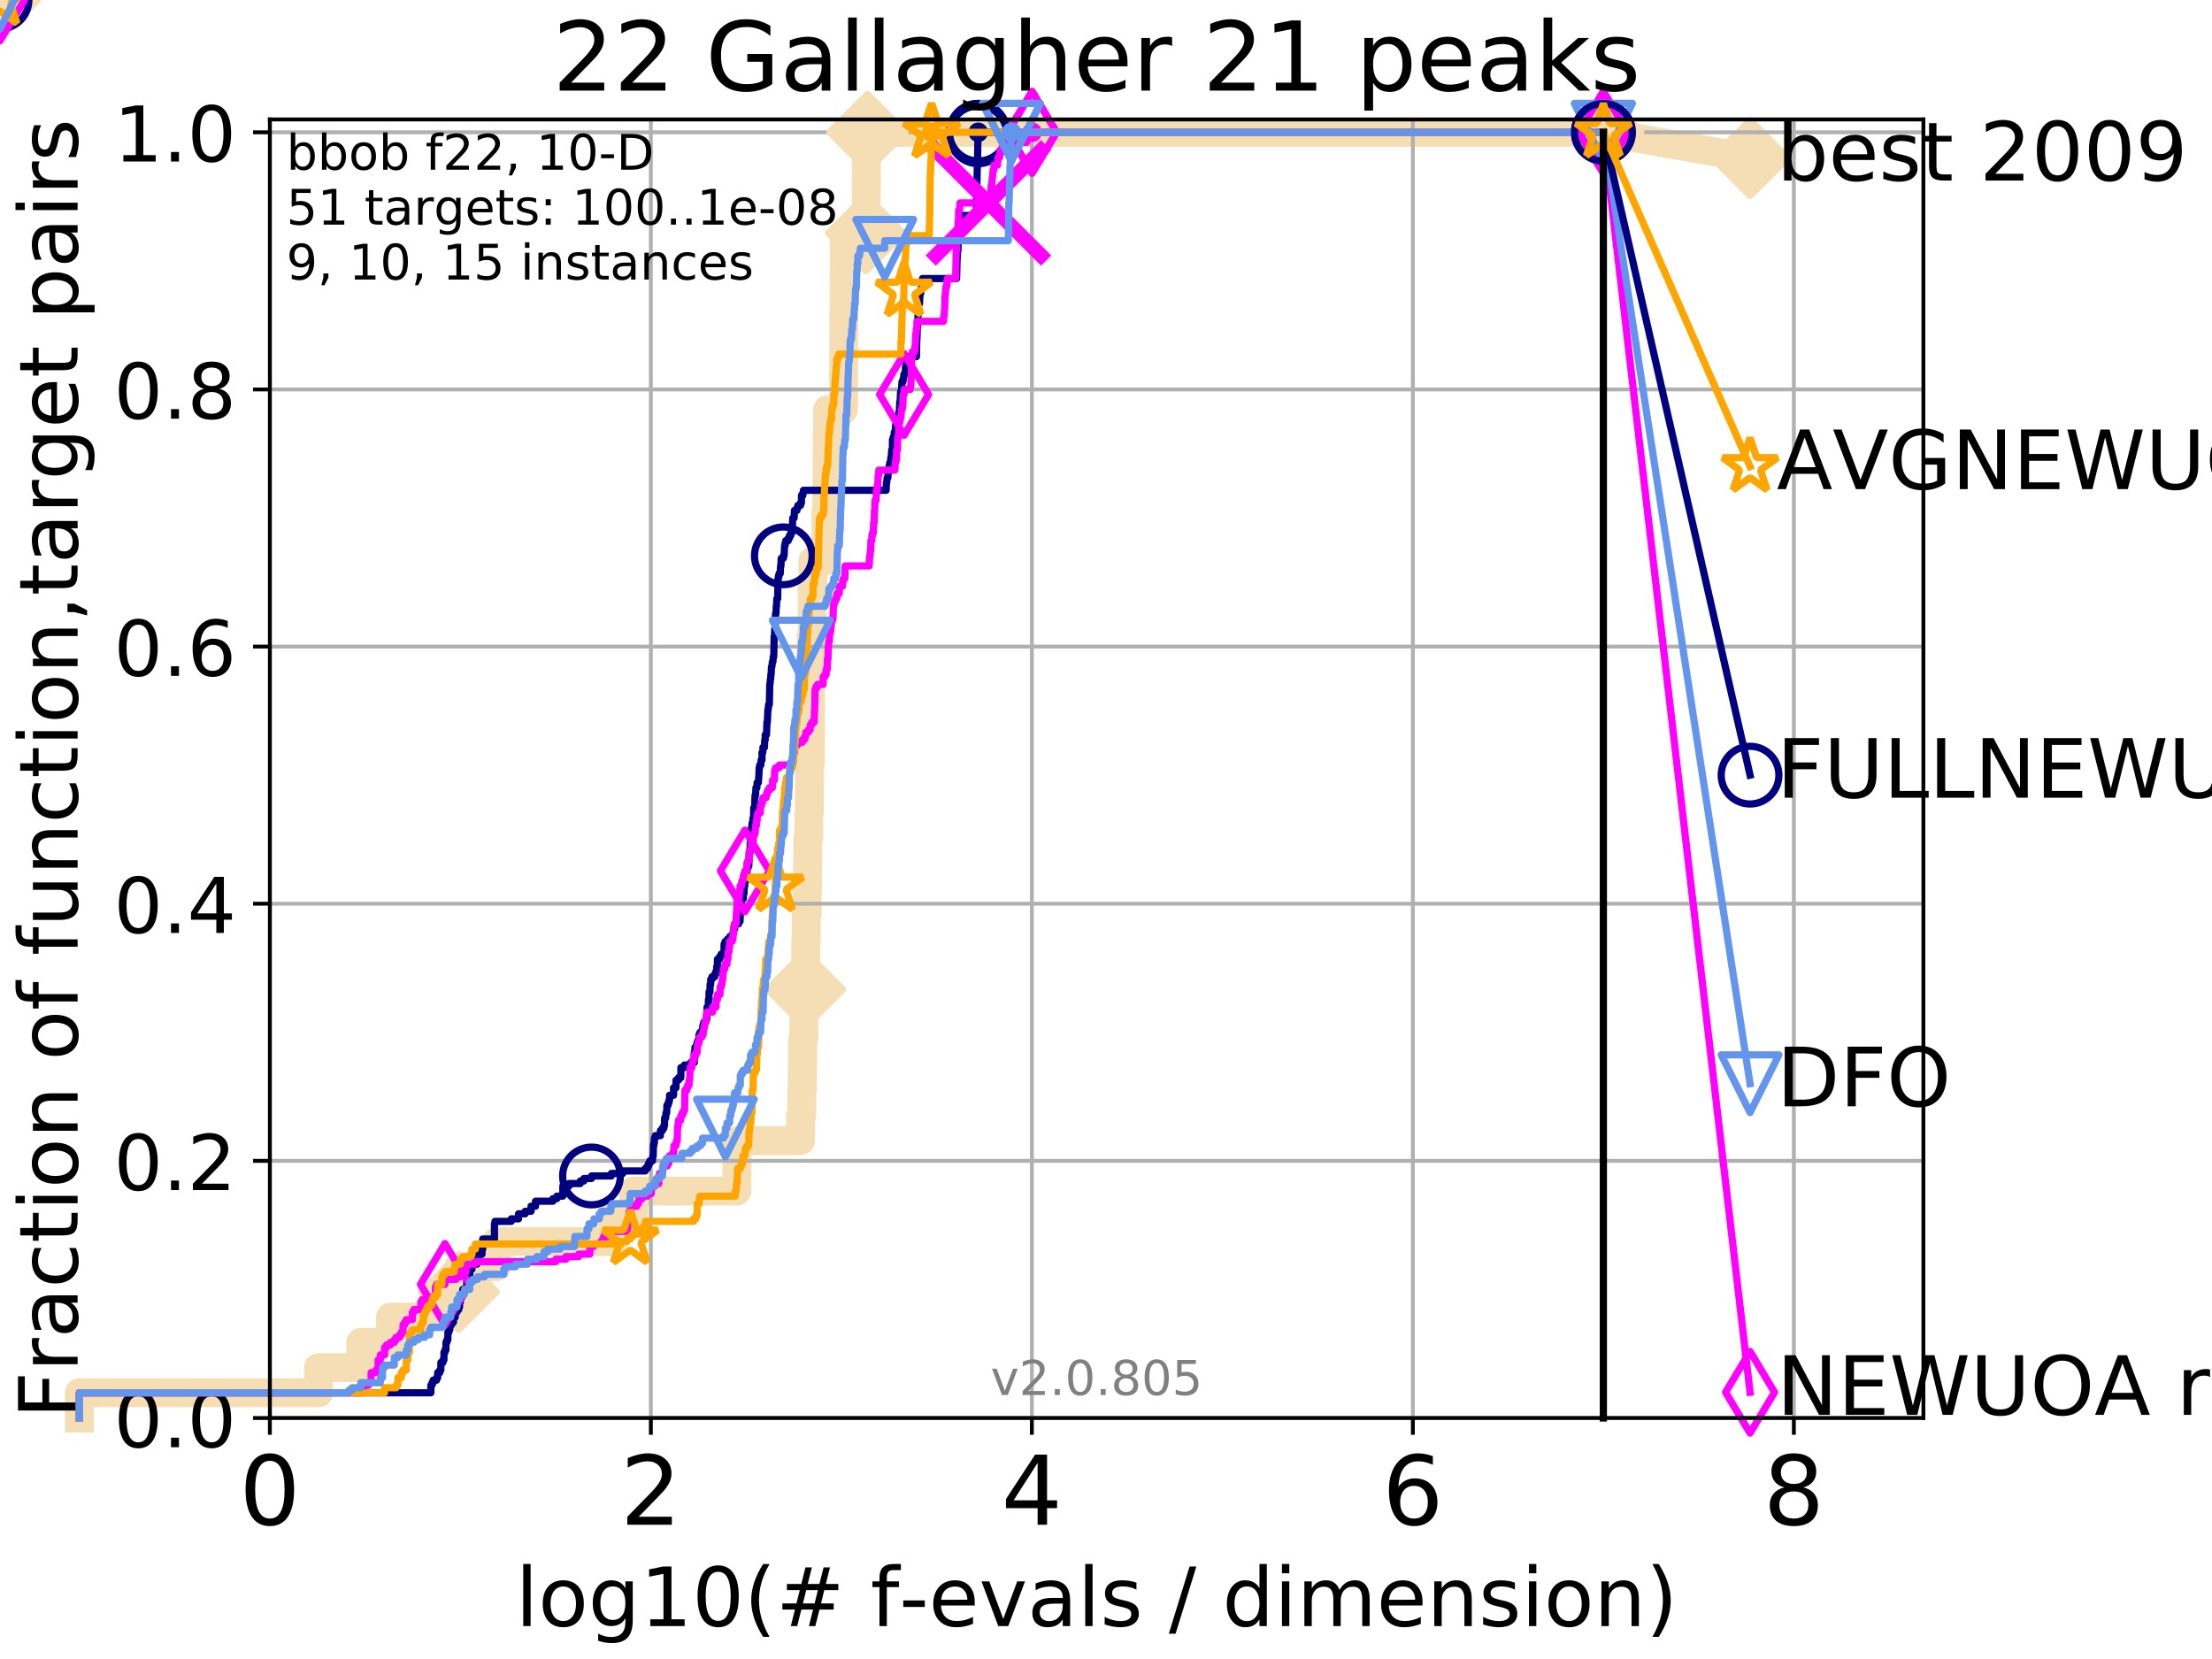 <?xml version="1.0" encoding="utf-8" standalone="no"?>
<!DOCTYPE svg PUBLIC "-//W3C//DTD SVG 1.1//EN"
  "http://www.w3.org/Graphics/SVG/1.1/DTD/svg11.dtd">
<!-- Created with matplotlib (http://matplotlib.org/) -->
<svg height="345pt" version="1.1" viewBox="0 0 460 345" width="460pt" xmlns="http://www.w3.org/2000/svg" xmlns:xlink="http://www.w3.org/1999/xlink">
 <defs>
  <style type="text/css">
*{stroke-linecap:butt;stroke-linejoin:round;}
  </style>
 </defs>
 <g id="figure_1">
  <g id="patch_1">
   <path d="M 0 345.6 
L 460.8 345.6 
L 460.8 0 
L 0 0 
z
" style="fill:#ffffff;"/>
  </g>
  <g id="axes_1">
   <g id="patch_2">
    <path d="M 56.12 294.88 
L 399.984 294.88 
L 399.984 24.84 
L 56.12 24.84 
z
" style="fill:#ffffff;"/>
   </g>
   <g id="line2d_1">
    <path d="M 16.504 294.88 
L 16.504 289.638 
L 66.233 289.638 
L 66.233 284.395 
L 75.021 284.395 
L 75.021 279.153 
L 81.215 279.153 
L 81.215 273.91 
L 91.239 273.91 
L 91.239 268.668 
L 95.388 268.668 
L 95.388 263.425 
L 103.276 263.425 
L 103.276 258.183 
L 127.429 258.183 
L 127.429 252.94 
L 131.768 252.94 
L 131.768 247.698 
L 153.237 247.698 
L 153.237 242.455 
L 153.304 242.455 
L 153.304 237.213 
L 166.46 237.213 
L 166.46 231.97 
L 166.737 231.97 
L 166.737 226.728 
L 166.842 226.728 
L 166.842 221.485 
L 166.889 221.485 
L 166.889 216.243 
L 167.162 216.243 
L 167.162 211 
L 167.254 211 
L 167.254 205.758 
L 167.436 205.758 
L 167.436 200.515 
L 167.561 200.515 
L 167.561 195.273 
L 167.672 195.273 
L 167.672 190.03 
L 167.87 190.03 
L 167.87 184.788 
L 167.948 184.788 
L 167.948 179.546 
L 167.987 179.546 
L 167.987 174.303 
L 168.189 174.303 
L 168.189 169.061 
L 168.301 169.061 
L 168.301 163.818 
L 168.327 163.818 
L 168.327 158.576 
L 168.523 158.576 
L 168.523 153.333 
L 168.548 153.333 
L 168.548 148.091 
L 168.565 148.091 
L 168.565 142.848 
L 168.608 142.848 
L 168.608 137.606 
L 168.643 137.606 
L 168.643 132.363 
L 168.875 132.363 
L 168.875 127.121 
L 168.904 127.121 
L 168.904 121.878 
L 169.048 121.878 
L 169.048 116.636 
L 171.734 116.636 
L 171.734 111.393 
L 171.753 111.393 
L 171.753 106.151 
L 171.949 106.151 
L 171.949 100.908 
L 172 100.908 
L 172 95.666 
L 172.022 95.666 
L 172.022 90.423 
L 172.114 90.423 
L 172.114 85.181 
L 175.429 85.181 
L 175.429 79.938 
L 175.442 79.938 
L 175.442 74.696 
L 175.472 74.696 
L 175.472 69.453 
L 175.491 69.453 
L 175.491 64.211 
L 175.517 64.211 
L 175.517 58.969 
L 175.561 58.969 
L 175.561 53.726 
L 175.572 53.726 
L 175.572 48.484 
L 180.097 48.484 
L 180.097 43.241 
L 180.14 43.241 
L 180.14 37.999 
L 180.171 37.999 
L 180.171 32.756 
L 180.4 32.756 
L 180.4 27.514 
L 333.43 27.514 
" style="fill:none;stroke:#f5deb3;stroke-linecap:square;stroke-width:6;"/>
   </g>
   <g id="line2d_2">
    <path d="M 0 0 
" style="fill:none;stroke:#f5deb3;stroke-linecap:square;stroke-width:6;"/>
    <defs>
     <path d="M -0 7.778 
L 7.778 0 
L 0 -7.778 
L -7.778 -0 
z
" id="ma14b6855d2" style="stroke:#f5deb3;stroke-linejoin:miter;stroke-width:1.5;"/>
    </defs>
    <g>
     <use style="fill:#f5deb3;stroke:#f5deb3;stroke-linejoin:miter;stroke-width:1.5;" x="0" xlink:href="#ma14b6855d2" y="0"/>
    </g>
   </g>
   <g id="line2d_3">
    <path d="M 333.43 27.514 
L 363.934 32.861 
" style="fill:none;stroke:#f5deb3;stroke-linecap:square;stroke-width:6;"/>
    <g>
     <use style="fill:#f5deb3;stroke:#f5deb3;stroke-linejoin:miter;stroke-width:1.5;" x="333.43" xlink:href="#ma14b6855d2" y="27.514"/>
     <use style="fill:#f5deb3;stroke:#f5deb3;stroke-linejoin:miter;stroke-width:1.5;" x="363.934" xlink:href="#ma14b6855d2" y="32.861"/>
    </g>
   </g>
   <g id="matplotlib.axis_1">
    <g id="xtick_1">
     <g id="line2d_4">
      <path clip-path="url(#p3e6625e0c2)" d="M 56.12 294.88 
L 56.12 24.84 
" style="fill:none;stroke:#b0b0b0;stroke-linecap:square;stroke-width:0.8;"/>
     </g>
     <g id="line2d_5">
      <defs>
       <path d="M 0 0 
L 0 3.5 
" id="m09686c7cc2" style="stroke:#000000;stroke-width:0.8;"/>
      </defs>
      <g>
       <use style="stroke:#000000;stroke-width:0.8;" x="56.12" xlink:href="#m09686c7cc2" y="294.88"/>
      </g>
     </g>
     <g id="text_1">
      <!-- 0 -->
      <defs>
       <path d="M 31.781 66.406 
Q 24.172 66.406 20.328 58.906 
Q 16.5 51.422 16.5 36.375 
Q 16.5 21.391 20.328 13.891 
Q 24.172 6.391 31.781 6.391 
Q 39.453 6.391 43.281 13.891 
Q 47.125 21.391 47.125 36.375 
Q 47.125 51.422 43.281 58.906 
Q 39.453 66.406 31.781 66.406 
z
M 31.781 74.219 
Q 44.047 74.219 50.516 64.516 
Q 56.984 54.828 56.984 36.375 
Q 56.984 17.969 50.516 8.266 
Q 44.047 -1.422 31.781 -1.422 
Q 19.531 -1.422 13.062 8.266 
Q 6.594 17.969 6.594 36.375 
Q 6.594 54.828 13.062 64.516 
Q 19.531 74.219 31.781 74.219 
z
" id="DejaVuSans-30"/>
      </defs>
      <g transform="translate(49.758 317.077)scale(0.2 -0.2)">
       <use xlink:href="#DejaVuSans-30"/>
      </g>
     </g>
    </g>
    <g id="xtick_2">
     <g id="line2d_6">
      <path clip-path="url(#p3e6625e0c2)" d="M 135.351 294.88 
L 135.351 24.84 
" style="fill:none;stroke:#b0b0b0;stroke-linecap:square;stroke-width:0.8;"/>
     </g>
     <g id="line2d_7">
      <g>
       <use style="stroke:#000000;stroke-width:0.8;" x="135.351" xlink:href="#m09686c7cc2" y="294.88"/>
      </g>
     </g>
     <g id="text_2">
      <!-- 2 -->
      <defs>
       <path d="M 19.188 8.297 
L 53.609 8.297 
L 53.609 0 
L 7.328 0 
L 7.328 8.297 
Q 12.938 14.109 22.625 23.891 
Q 32.328 33.688 34.812 36.531 
Q 39.547 41.844 41.422 45.531 
Q 43.312 49.219 43.312 52.781 
Q 43.312 58.594 39.234 62.25 
Q 35.156 65.922 28.609 65.922 
Q 23.969 65.922 18.812 64.312 
Q 13.672 62.703 7.812 59.422 
L 7.812 69.391 
Q 13.766 71.781 18.938 73 
Q 24.125 74.219 28.422 74.219 
Q 39.75 74.219 46.484 68.547 
Q 53.219 62.891 53.219 53.422 
Q 53.219 48.922 51.531 44.891 
Q 49.859 40.875 45.406 35.406 
Q 44.188 33.984 37.641 27.219 
Q 31.109 20.453 19.188 8.297 
z
" id="DejaVuSans-32"/>
      </defs>
      <g transform="translate(128.989 317.077)scale(0.2 -0.2)">
       <use xlink:href="#DejaVuSans-32"/>
      </g>
     </g>
    </g>
    <g id="xtick_3">
     <g id="line2d_8">
      <path clip-path="url(#p3e6625e0c2)" d="M 214.583 294.88 
L 214.583 24.84 
" style="fill:none;stroke:#b0b0b0;stroke-linecap:square;stroke-width:0.8;"/>
     </g>
     <g id="line2d_9">
      <g>
       <use style="stroke:#000000;stroke-width:0.8;" x="214.583" xlink:href="#m09686c7cc2" y="294.88"/>
      </g>
     </g>
     <g id="text_3">
      <!-- 4 -->
      <defs>
       <path d="M 37.797 64.312 
L 12.891 25.391 
L 37.797 25.391 
z
M 35.203 72.906 
L 47.609 72.906 
L 47.609 25.391 
L 58.016 25.391 
L 58.016 17.188 
L 47.609 17.188 
L 47.609 0 
L 37.797 0 
L 37.797 17.188 
L 4.891 17.188 
L 4.891 26.703 
z
" id="DejaVuSans-34"/>
      </defs>
      <g transform="translate(208.22 317.077)scale(0.2 -0.2)">
       <use xlink:href="#DejaVuSans-34"/>
      </g>
     </g>
    </g>
    <g id="xtick_4">
     <g id="line2d_10">
      <path clip-path="url(#p3e6625e0c2)" d="M 293.814 294.88 
L 293.814 24.84 
" style="fill:none;stroke:#b0b0b0;stroke-linecap:square;stroke-width:0.8;"/>
     </g>
     <g id="line2d_11">
      <g>
       <use style="stroke:#000000;stroke-width:0.8;" x="293.814" xlink:href="#m09686c7cc2" y="294.88"/>
      </g>
     </g>
     <g id="text_4">
      <!-- 6 -->
      <defs>
       <path d="M 33.016 40.375 
Q 26.375 40.375 22.484 35.828 
Q 18.609 31.297 18.609 23.391 
Q 18.609 15.531 22.484 10.953 
Q 26.375 6.391 33.016 6.391 
Q 39.656 6.391 43.531 10.953 
Q 47.406 15.531 47.406 23.391 
Q 47.406 31.297 43.531 35.828 
Q 39.656 40.375 33.016 40.375 
z
M 52.594 71.297 
L 52.594 62.312 
Q 48.875 64.062 45.094 64.984 
Q 41.312 65.922 37.594 65.922 
Q 27.828 65.922 22.672 59.328 
Q 17.531 52.734 16.797 39.406 
Q 19.672 43.656 24.016 45.922 
Q 28.375 48.188 33.594 48.188 
Q 44.578 48.188 50.953 41.516 
Q 57.328 34.859 57.328 23.391 
Q 57.328 12.156 50.688 5.359 
Q 44.047 -1.422 33.016 -1.422 
Q 20.359 -1.422 13.672 8.266 
Q 6.984 17.969 6.984 36.375 
Q 6.984 53.656 15.188 63.938 
Q 23.391 74.219 37.203 74.219 
Q 40.922 74.219 44.703 73.484 
Q 48.484 72.75 52.594 71.297 
z
" id="DejaVuSans-36"/>
      </defs>
      <g transform="translate(287.452 317.077)scale(0.2 -0.2)">
       <use xlink:href="#DejaVuSans-36"/>
      </g>
     </g>
    </g>
    <g id="xtick_5">
     <g id="line2d_12">
      <path clip-path="url(#p3e6625e0c2)" d="M 373.045 294.88 
L 373.045 24.84 
" style="fill:none;stroke:#b0b0b0;stroke-linecap:square;stroke-width:0.8;"/>
     </g>
     <g id="line2d_13">
      <g>
       <use style="stroke:#000000;stroke-width:0.8;" x="373.045" xlink:href="#m09686c7cc2" y="294.88"/>
      </g>
     </g>
     <g id="text_5">
      <!-- 8 -->
      <defs>
       <path d="M 31.781 34.625 
Q 24.75 34.625 20.719 30.859 
Q 16.703 27.094 16.703 20.516 
Q 16.703 13.922 20.719 10.156 
Q 24.75 6.391 31.781 6.391 
Q 38.812 6.391 42.859 10.172 
Q 46.922 13.969 46.922 20.516 
Q 46.922 27.094 42.891 30.859 
Q 38.875 34.625 31.781 34.625 
z
M 21.922 38.812 
Q 15.578 40.375 12.031 44.719 
Q 8.5 49.078 8.5 55.328 
Q 8.5 64.062 14.719 69.141 
Q 20.953 74.219 31.781 74.219 
Q 42.672 74.219 48.875 69.141 
Q 55.078 64.062 55.078 55.328 
Q 55.078 49.078 51.531 44.719 
Q 48 40.375 41.703 38.812 
Q 48.828 37.156 52.797 32.312 
Q 56.781 27.484 56.781 20.516 
Q 56.781 9.906 50.312 4.234 
Q 43.844 -1.422 31.781 -1.422 
Q 19.734 -1.422 13.25 4.234 
Q 6.781 9.906 6.781 20.516 
Q 6.781 27.484 10.781 32.312 
Q 14.797 37.156 21.922 38.812 
z
M 18.312 54.391 
Q 18.312 48.734 21.844 45.562 
Q 25.391 42.391 31.781 42.391 
Q 38.141 42.391 41.719 45.562 
Q 45.312 48.734 45.312 54.391 
Q 45.312 60.062 41.719 63.234 
Q 38.141 66.406 31.781 66.406 
Q 25.391 66.406 21.844 63.234 
Q 18.312 60.062 18.312 54.391 
z
" id="DejaVuSans-38"/>
      </defs>
      <g transform="translate(366.683 317.077)scale(0.2 -0.2)">
       <use xlink:href="#DejaVuSans-38"/>
      </g>
     </g>
    </g>
    <g id="text_6">
     <!-- log10(# f-evals / dimension) -->
     <defs>
      <path d="M 9.422 75.984 
L 18.406 75.984 
L 18.406 0 
L 9.422 0 
z
" id="DejaVuSans-6c"/>
      <path d="M 30.609 48.391 
Q 23.391 48.391 19.188 42.75 
Q 14.984 37.109 14.984 27.297 
Q 14.984 17.484 19.156 11.844 
Q 23.344 6.203 30.609 6.203 
Q 37.797 6.203 41.984 11.859 
Q 46.188 17.531 46.188 27.297 
Q 46.188 37.016 41.984 42.703 
Q 37.797 48.391 30.609 48.391 
z
M 30.609 56 
Q 42.328 56 49.016 48.375 
Q 55.719 40.766 55.719 27.297 
Q 55.719 13.875 49.016 6.219 
Q 42.328 -1.422 30.609 -1.422 
Q 18.844 -1.422 12.172 6.219 
Q 5.516 13.875 5.516 27.297 
Q 5.516 40.766 12.172 48.375 
Q 18.844 56 30.609 56 
z
" id="DejaVuSans-6f"/>
      <path d="M 45.406 27.984 
Q 45.406 37.75 41.375 43.109 
Q 37.359 48.484 30.078 48.484 
Q 22.859 48.484 18.828 43.109 
Q 14.797 37.75 14.797 27.984 
Q 14.797 18.266 18.828 12.891 
Q 22.859 7.516 30.078 7.516 
Q 37.359 7.516 41.375 12.891 
Q 45.406 18.266 45.406 27.984 
z
M 54.391 6.781 
Q 54.391 -7.172 48.188 -13.984 
Q 42 -20.797 29.203 -20.797 
Q 24.469 -20.797 20.266 -20.094 
Q 16.062 -19.391 12.109 -17.922 
L 12.109 -9.188 
Q 16.062 -11.328 19.922 -12.344 
Q 23.781 -13.375 27.781 -13.375 
Q 36.625 -13.375 41.016 -8.766 
Q 45.406 -4.156 45.406 5.172 
L 45.406 9.625 
Q 42.625 4.781 38.281 2.391 
Q 33.938 0 27.875 0 
Q 17.828 0 11.672 7.656 
Q 5.516 15.328 5.516 27.984 
Q 5.516 40.672 11.672 48.328 
Q 17.828 56 27.875 56 
Q 33.938 56 38.281 53.609 
Q 42.625 51.219 45.406 46.391 
L 45.406 54.688 
L 54.391 54.688 
z
" id="DejaVuSans-67"/>
      <path d="M 12.406 8.297 
L 28.516 8.297 
L 28.516 63.922 
L 10.984 60.406 
L 10.984 69.391 
L 28.422 72.906 
L 38.281 72.906 
L 38.281 8.297 
L 54.391 8.297 
L 54.391 0 
L 12.406 0 
z
" id="DejaVuSans-31"/>
      <path d="M 31 75.875 
Q 24.469 64.656 21.281 53.656 
Q 18.109 42.672 18.109 31.391 
Q 18.109 20.125 21.312 9.062 
Q 24.516 -2 31 -13.188 
L 23.188 -13.188 
Q 15.875 -1.703 12.234 9.375 
Q 8.594 20.453 8.594 31.391 
Q 8.594 42.281 12.203 53.312 
Q 15.828 64.359 23.188 75.875 
z
" id="DejaVuSans-28"/>
      <path d="M 51.125 44 
L 36.922 44 
L 32.812 27.688 
L 47.125 27.688 
z
M 43.797 71.781 
L 38.719 51.516 
L 52.984 51.516 
L 58.109 71.781 
L 65.922 71.781 
L 60.891 51.516 
L 76.125 51.516 
L 76.125 44 
L 58.984 44 
L 54.984 27.688 
L 70.516 27.688 
L 70.516 20.219 
L 53.078 20.219 
L 48 0 
L 40.188 0 
L 45.219 20.219 
L 30.906 20.219 
L 25.875 0 
L 18.016 0 
L 23.094 20.219 
L 7.719 20.219 
L 7.719 27.688 
L 24.906 27.688 
L 29 44 
L 13.281 44 
L 13.281 51.516 
L 30.906 51.516 
L 35.891 71.781 
z
" id="DejaVuSans-23"/>
      <path id="DejaVuSans-20"/>
      <path d="M 37.109 75.984 
L 37.109 68.5 
L 28.516 68.5 
Q 23.688 68.5 21.797 66.547 
Q 19.922 64.594 19.922 59.516 
L 19.922 54.688 
L 34.719 54.688 
L 34.719 47.703 
L 19.922 47.703 
L 19.922 0 
L 10.891 0 
L 10.891 47.703 
L 2.297 47.703 
L 2.297 54.688 
L 10.891 54.688 
L 10.891 58.5 
Q 10.891 67.625 15.141 71.797 
Q 19.391 75.984 28.609 75.984 
z
" id="DejaVuSans-66"/>
      <path d="M 4.891 31.391 
L 31.203 31.391 
L 31.203 23.391 
L 4.891 23.391 
z
" id="DejaVuSans-2d"/>
      <path d="M 56.203 29.594 
L 56.203 25.203 
L 14.891 25.203 
Q 15.484 15.922 20.484 11.062 
Q 25.484 6.203 34.422 6.203 
Q 39.594 6.203 44.453 7.469 
Q 49.312 8.734 54.109 11.281 
L 54.109 2.781 
Q 49.266 0.734 44.188 -0.344 
Q 39.109 -1.422 33.891 -1.422 
Q 20.797 -1.422 13.156 6.188 
Q 5.516 13.812 5.516 26.812 
Q 5.516 40.234 12.766 48.109 
Q 20.016 56 32.328 56 
Q 43.359 56 49.781 48.891 
Q 56.203 41.797 56.203 29.594 
z
M 47.219 32.234 
Q 47.125 39.594 43.094 43.984 
Q 39.062 48.391 32.422 48.391 
Q 24.906 48.391 20.391 44.141 
Q 15.875 39.891 15.188 32.172 
z
" id="DejaVuSans-65"/>
      <path d="M 2.984 54.688 
L 12.5 54.688 
L 29.594 8.797 
L 46.688 54.688 
L 56.203 54.688 
L 35.688 0 
L 23.484 0 
z
" id="DejaVuSans-76"/>
      <path d="M 34.281 27.484 
Q 23.391 27.484 19.188 25 
Q 14.984 22.516 14.984 16.5 
Q 14.984 11.719 18.141 8.906 
Q 21.297 6.109 26.703 6.109 
Q 34.188 6.109 38.703 11.406 
Q 43.219 16.703 43.219 25.484 
L 43.219 27.484 
z
M 52.203 31.203 
L 52.203 0 
L 43.219 0 
L 43.219 8.297 
Q 40.141 3.328 35.547 0.953 
Q 30.953 -1.422 24.312 -1.422 
Q 15.922 -1.422 10.953 3.297 
Q 6 8.016 6 15.922 
Q 6 25.141 12.172 29.828 
Q 18.359 34.516 30.609 34.516 
L 43.219 34.516 
L 43.219 35.406 
Q 43.219 41.609 39.141 45 
Q 35.062 48.391 27.688 48.391 
Q 23 48.391 18.547 47.266 
Q 14.109 46.141 10.016 43.891 
L 10.016 52.203 
Q 14.938 54.109 19.578 55.047 
Q 24.219 56 28.609 56 
Q 40.484 56 46.344 49.844 
Q 52.203 43.703 52.203 31.203 
z
" id="DejaVuSans-61"/>
      <path d="M 44.281 53.078 
L 44.281 44.578 
Q 40.484 46.531 36.375 47.5 
Q 32.281 48.484 27.875 48.484 
Q 21.188 48.484 17.844 46.438 
Q 14.5 44.391 14.5 40.281 
Q 14.5 37.156 16.891 35.375 
Q 19.281 33.594 26.516 31.984 
L 29.594 31.297 
Q 39.156 29.25 43.188 25.516 
Q 47.219 21.781 47.219 15.094 
Q 47.219 7.469 41.188 3.016 
Q 35.156 -1.422 24.609 -1.422 
Q 20.219 -1.422 15.453 -0.562 
Q 10.688 0.297 5.422 2 
L 5.422 11.281 
Q 10.406 8.688 15.234 7.391 
Q 20.062 6.109 24.812 6.109 
Q 31.156 6.109 34.562 8.281 
Q 37.984 10.453 37.984 14.406 
Q 37.984 18.062 35.516 20.016 
Q 33.062 21.969 24.703 23.781 
L 21.578 24.516 
Q 13.234 26.266 9.516 29.906 
Q 5.812 33.547 5.812 39.891 
Q 5.812 47.609 11.281 51.797 
Q 16.75 56 26.812 56 
Q 31.781 56 36.172 55.266 
Q 40.578 54.547 44.281 53.078 
z
" id="DejaVuSans-73"/>
      <path d="M 25.391 72.906 
L 33.688 72.906 
L 8.297 -9.281 
L 0 -9.281 
z
" id="DejaVuSans-2f"/>
      <path d="M 45.406 46.391 
L 45.406 75.984 
L 54.391 75.984 
L 54.391 0 
L 45.406 0 
L 45.406 8.203 
Q 42.578 3.328 38.25 0.953 
Q 33.938 -1.422 27.875 -1.422 
Q 17.969 -1.422 11.734 6.484 
Q 5.516 14.406 5.516 27.297 
Q 5.516 40.188 11.734 48.094 
Q 17.969 56 27.875 56 
Q 33.938 56 38.25 53.625 
Q 42.578 51.266 45.406 46.391 
z
M 14.797 27.297 
Q 14.797 17.391 18.875 11.75 
Q 22.953 6.109 30.078 6.109 
Q 37.203 6.109 41.297 11.75 
Q 45.406 17.391 45.406 27.297 
Q 45.406 37.203 41.297 42.844 
Q 37.203 48.484 30.078 48.484 
Q 22.953 48.484 18.875 42.844 
Q 14.797 37.203 14.797 27.297 
z
" id="DejaVuSans-64"/>
      <path d="M 9.422 54.688 
L 18.406 54.688 
L 18.406 0 
L 9.422 0 
z
M 9.422 75.984 
L 18.406 75.984 
L 18.406 64.594 
L 9.422 64.594 
z
" id="DejaVuSans-69"/>
      <path d="M 52 44.188 
Q 55.375 50.25 60.062 53.125 
Q 64.75 56 71.094 56 
Q 79.641 56 84.281 50.016 
Q 88.922 44.047 88.922 33.016 
L 88.922 0 
L 79.891 0 
L 79.891 32.719 
Q 79.891 40.578 77.094 44.375 
Q 74.312 48.188 68.609 48.188 
Q 61.625 48.188 57.562 43.547 
Q 53.516 38.922 53.516 30.906 
L 53.516 0 
L 44.484 0 
L 44.484 32.719 
Q 44.484 40.625 41.703 44.406 
Q 38.922 48.188 33.109 48.188 
Q 26.219 48.188 22.156 43.531 
Q 18.109 38.875 18.109 30.906 
L 18.109 0 
L 9.078 0 
L 9.078 54.688 
L 18.109 54.688 
L 18.109 46.188 
Q 21.188 51.219 25.484 53.609 
Q 29.781 56 35.688 56 
Q 41.656 56 45.828 52.969 
Q 50 49.953 52 44.188 
z
" id="DejaVuSans-6d"/>
      <path d="M 54.891 33.016 
L 54.891 0 
L 45.906 0 
L 45.906 32.719 
Q 45.906 40.484 42.875 44.328 
Q 39.844 48.188 33.797 48.188 
Q 26.516 48.188 22.312 43.547 
Q 18.109 38.922 18.109 30.906 
L 18.109 0 
L 9.078 0 
L 9.078 54.688 
L 18.109 54.688 
L 18.109 46.188 
Q 21.344 51.125 25.703 53.562 
Q 30.078 56 35.797 56 
Q 45.219 56 50.047 50.172 
Q 54.891 44.344 54.891 33.016 
z
" id="DejaVuSans-6e"/>
      <path d="M 8.016 75.875 
L 15.828 75.875 
Q 23.141 64.359 26.781 53.312 
Q 30.422 42.281 30.422 31.391 
Q 30.422 20.453 26.781 9.375 
Q 23.141 -1.703 15.828 -13.188 
L 8.016 -13.188 
Q 14.5 -2 17.703 9.062 
Q 20.906 20.125 20.906 31.391 
Q 20.906 42.672 17.703 53.656 
Q 14.5 64.656 8.016 75.875 
z
" id="DejaVuSans-29"/>
     </defs>
     <g transform="translate(107.211 338.154)scale(0.17 -0.17)">
      <use xlink:href="#DejaVuSans-6c"/>
      <use x="27.783" xlink:href="#DejaVuSans-6f"/>
      <use x="88.965" xlink:href="#DejaVuSans-67"/>
      <use x="152.441" xlink:href="#DejaVuSans-31"/>
      <use x="216.064" xlink:href="#DejaVuSans-30"/>
      <use x="279.688" xlink:href="#DejaVuSans-28"/>
      <use x="318.701" xlink:href="#DejaVuSans-23"/>
      <use x="402.49" xlink:href="#DejaVuSans-20"/>
      <use x="434.277" xlink:href="#DejaVuSans-66"/>
      <use x="469.404" xlink:href="#DejaVuSans-2d"/>
      <use x="505.488" xlink:href="#DejaVuSans-65"/>
      <use x="567.012" xlink:href="#DejaVuSans-76"/>
      <use x="626.191" xlink:href="#DejaVuSans-61"/>
      <use x="687.471" xlink:href="#DejaVuSans-6c"/>
      <use x="715.254" xlink:href="#DejaVuSans-73"/>
      <use x="767.354" xlink:href="#DejaVuSans-20"/>
      <use x="799.141" xlink:href="#DejaVuSans-2f"/>
      <use x="832.832" xlink:href="#DejaVuSans-20"/>
      <use x="864.619" xlink:href="#DejaVuSans-64"/>
      <use x="928.096" xlink:href="#DejaVuSans-69"/>
      <use x="955.879" xlink:href="#DejaVuSans-6d"/>
      <use x="1053.291" xlink:href="#DejaVuSans-65"/>
      <use x="1114.814" xlink:href="#DejaVuSans-6e"/>
      <use x="1178.193" xlink:href="#DejaVuSans-73"/>
      <use x="1230.293" xlink:href="#DejaVuSans-69"/>
      <use x="1258.076" xlink:href="#DejaVuSans-6f"/>
      <use x="1319.258" xlink:href="#DejaVuSans-6e"/>
      <use x="1382.637" xlink:href="#DejaVuSans-29"/>
     </g>
    </g>
   </g>
   <g id="matplotlib.axis_2">
    <g id="ytick_1">
     <g id="line2d_14">
      <path clip-path="url(#p3e6625e0c2)" d="M 56.12 294.88 
L 399.984 294.88 
" style="fill:none;stroke:#b0b0b0;stroke-linecap:square;stroke-width:0.8;"/>
     </g>
     <g id="line2d_15">
      <defs>
       <path d="M 0 0 
L -3.5 0 
" id="mf581636df3" style="stroke:#000000;stroke-width:0.8;"/>
      </defs>
      <g>
       <use style="stroke:#000000;stroke-width:0.8;" x="56.12" xlink:href="#mf581636df3" y="294.88"/>
      </g>
     </g>
     <g id="text_7">
      <!-- 0.0 -->
      <defs>
       <path d="M 10.688 12.406 
L 21 12.406 
L 21 0 
L 10.688 0 
z
" id="DejaVuSans-2e"/>
      </defs>
      <g transform="translate(23.675 300.959)scale(0.16 -0.16)">
       <use xlink:href="#DejaVuSans-30"/>
       <use x="63.623" xlink:href="#DejaVuSans-2e"/>
       <use x="95.41" xlink:href="#DejaVuSans-30"/>
      </g>
     </g>
    </g>
    <g id="ytick_2">
     <g id="line2d_16">
      <path clip-path="url(#p3e6625e0c2)" d="M 56.12 241.407 
L 399.984 241.407 
" style="fill:none;stroke:#b0b0b0;stroke-linecap:square;stroke-width:0.8;"/>
     </g>
     <g id="line2d_17">
      <g>
       <use style="stroke:#000000;stroke-width:0.8;" x="56.12" xlink:href="#mf581636df3" y="241.407"/>
      </g>
     </g>
     <g id="text_8">
      <!-- 0.2 -->
      <g transform="translate(23.675 247.485)scale(0.16 -0.16)">
       <use xlink:href="#DejaVuSans-30"/>
       <use x="63.623" xlink:href="#DejaVuSans-2e"/>
       <use x="95.41" xlink:href="#DejaVuSans-32"/>
      </g>
     </g>
    </g>
    <g id="ytick_3">
     <g id="line2d_18">
      <path clip-path="url(#p3e6625e0c2)" d="M 56.12 187.933 
L 399.984 187.933 
" style="fill:none;stroke:#b0b0b0;stroke-linecap:square;stroke-width:0.8;"/>
     </g>
     <g id="line2d_19">
      <g>
       <use style="stroke:#000000;stroke-width:0.8;" x="56.12" xlink:href="#mf581636df3" y="187.933"/>
      </g>
     </g>
     <g id="text_9">
      <!-- 0.4 -->
      <g transform="translate(23.675 194.012)scale(0.16 -0.16)">
       <use xlink:href="#DejaVuSans-30"/>
       <use x="63.623" xlink:href="#DejaVuSans-2e"/>
       <use x="95.41" xlink:href="#DejaVuSans-34"/>
      </g>
     </g>
    </g>
    <g id="ytick_4">
     <g id="line2d_20">
      <path clip-path="url(#p3e6625e0c2)" d="M 56.12 134.46 
L 399.984 134.46 
" style="fill:none;stroke:#b0b0b0;stroke-linecap:square;stroke-width:0.8;"/>
     </g>
     <g id="line2d_21">
      <g>
       <use style="stroke:#000000;stroke-width:0.8;" x="56.12" xlink:href="#mf581636df3" y="134.46"/>
      </g>
     </g>
     <g id="text_10">
      <!-- 0.6 -->
      <g transform="translate(23.675 140.539)scale(0.16 -0.16)">
       <use xlink:href="#DejaVuSans-30"/>
       <use x="63.623" xlink:href="#DejaVuSans-2e"/>
       <use x="95.41" xlink:href="#DejaVuSans-36"/>
      </g>
     </g>
    </g>
    <g id="ytick_5">
     <g id="line2d_22">
      <path clip-path="url(#p3e6625e0c2)" d="M 56.12 80.987 
L 399.984 80.987 
" style="fill:none;stroke:#b0b0b0;stroke-linecap:square;stroke-width:0.8;"/>
     </g>
     <g id="line2d_23">
      <g>
       <use style="stroke:#000000;stroke-width:0.8;" x="56.12" xlink:href="#mf581636df3" y="80.987"/>
      </g>
     </g>
     <g id="text_11">
      <!-- 0.8 -->
      <g transform="translate(23.675 87.066)scale(0.16 -0.16)">
       <use xlink:href="#DejaVuSans-30"/>
       <use x="63.623" xlink:href="#DejaVuSans-2e"/>
       <use x="95.41" xlink:href="#DejaVuSans-38"/>
      </g>
     </g>
    </g>
    <g id="ytick_6">
     <g id="line2d_24">
      <path clip-path="url(#p3e6625e0c2)" d="M 56.12 27.514 
L 399.984 27.514 
" style="fill:none;stroke:#b0b0b0;stroke-linecap:square;stroke-width:0.8;"/>
     </g>
     <g id="line2d_25">
      <g>
       <use style="stroke:#000000;stroke-width:0.8;" x="56.12" xlink:href="#mf581636df3" y="27.514"/>
      </g>
     </g>
     <g id="text_12">
      <!-- 1.0 -->
      <g transform="translate(23.675 33.592)scale(0.16 -0.16)">
       <use xlink:href="#DejaVuSans-31"/>
       <use x="63.623" xlink:href="#DejaVuSans-2e"/>
       <use x="95.41" xlink:href="#DejaVuSans-30"/>
      </g>
     </g>
    </g>
    <g id="text_13">
     <!-- Fraction of function,target pairs -->
     <defs>
      <path d="M 9.812 72.906 
L 51.703 72.906 
L 51.703 64.594 
L 19.672 64.594 
L 19.672 43.109 
L 48.578 43.109 
L 48.578 34.812 
L 19.672 34.812 
L 19.672 0 
L 9.812 0 
z
" id="DejaVuSans-46"/>
      <path d="M 41.109 46.297 
Q 39.594 47.172 37.812 47.578 
Q 36.031 48 33.891 48 
Q 26.266 48 22.188 43.047 
Q 18.109 38.094 18.109 28.812 
L 18.109 0 
L 9.078 0 
L 9.078 54.688 
L 18.109 54.688 
L 18.109 46.188 
Q 20.953 51.172 25.484 53.578 
Q 30.031 56 36.531 56 
Q 37.453 56 38.578 55.875 
Q 39.703 55.766 41.062 55.516 
z
" id="DejaVuSans-72"/>
      <path d="M 48.781 52.594 
L 48.781 44.188 
Q 44.969 46.297 41.141 47.344 
Q 37.312 48.391 33.406 48.391 
Q 24.656 48.391 19.812 42.844 
Q 14.984 37.312 14.984 27.297 
Q 14.984 17.281 19.812 11.734 
Q 24.656 6.203 33.406 6.203 
Q 37.312 6.203 41.141 7.25 
Q 44.969 8.297 48.781 10.406 
L 48.781 2.094 
Q 45.016 0.344 40.984 -0.531 
Q 36.969 -1.422 32.422 -1.422 
Q 20.062 -1.422 12.781 6.344 
Q 5.516 14.109 5.516 27.297 
Q 5.516 40.672 12.859 48.328 
Q 20.219 56 33.016 56 
Q 37.156 56 41.109 55.141 
Q 45.062 54.297 48.781 52.594 
z
" id="DejaVuSans-63"/>
      <path d="M 18.312 70.219 
L 18.312 54.688 
L 36.812 54.688 
L 36.812 47.703 
L 18.312 47.703 
L 18.312 18.016 
Q 18.312 11.328 20.141 9.422 
Q 21.969 7.516 27.594 7.516 
L 36.812 7.516 
L 36.812 0 
L 27.594 0 
Q 17.188 0 13.234 3.875 
Q 9.281 7.766 9.281 18.016 
L 9.281 47.703 
L 2.688 47.703 
L 2.688 54.688 
L 9.281 54.688 
L 9.281 70.219 
z
" id="DejaVuSans-74"/>
      <path d="M 8.5 21.578 
L 8.5 54.688 
L 17.484 54.688 
L 17.484 21.922 
Q 17.484 14.156 20.5 10.266 
Q 23.531 6.391 29.594 6.391 
Q 36.859 6.391 41.078 11.031 
Q 45.312 15.672 45.312 23.688 
L 45.312 54.688 
L 54.297 54.688 
L 54.297 0 
L 45.312 0 
L 45.312 8.406 
Q 42.047 3.422 37.719 1 
Q 33.406 -1.422 27.688 -1.422 
Q 18.266 -1.422 13.375 4.438 
Q 8.5 10.297 8.5 21.578 
z
M 31.109 56 
z
" id="DejaVuSans-75"/>
      <path d="M 11.719 12.406 
L 22.016 12.406 
L 22.016 4 
L 14.016 -11.625 
L 7.719 -11.625 
L 11.719 4 
z
" id="DejaVuSans-2c"/>
      <path d="M 18.109 8.203 
L 18.109 -20.797 
L 9.078 -20.797 
L 9.078 54.688 
L 18.109 54.688 
L 18.109 46.391 
Q 20.953 51.266 25.266 53.625 
Q 29.594 56 35.594 56 
Q 45.562 56 51.781 48.094 
Q 58.016 40.188 58.016 27.297 
Q 58.016 14.406 51.781 6.484 
Q 45.562 -1.422 35.594 -1.422 
Q 29.594 -1.422 25.266 0.953 
Q 20.953 3.328 18.109 8.203 
z
M 48.688 27.297 
Q 48.688 37.203 44.609 42.844 
Q 40.531 48.484 33.406 48.484 
Q 26.266 48.484 22.188 42.844 
Q 18.109 37.203 18.109 27.297 
Q 18.109 17.391 22.188 11.75 
Q 26.266 6.109 33.406 6.109 
Q 40.531 6.109 44.609 11.75 
Q 48.688 17.391 48.688 27.297 
z
" id="DejaVuSans-70"/>
     </defs>
     <g transform="translate(16.14 294.999)rotate(-90)scale(0.17 -0.17)">
      <use xlink:href="#DejaVuSans-46"/>
      <use x="57.41" xlink:href="#DejaVuSans-72"/>
      <use x="98.523" xlink:href="#DejaVuSans-61"/>
      <use x="159.803" xlink:href="#DejaVuSans-63"/>
      <use x="214.783" xlink:href="#DejaVuSans-74"/>
      <use x="253.992" xlink:href="#DejaVuSans-69"/>
      <use x="281.775" xlink:href="#DejaVuSans-6f"/>
      <use x="342.957" xlink:href="#DejaVuSans-6e"/>
      <use x="406.336" xlink:href="#DejaVuSans-20"/>
      <use x="438.123" xlink:href="#DejaVuSans-6f"/>
      <use x="499.305" xlink:href="#DejaVuSans-66"/>
      <use x="534.51" xlink:href="#DejaVuSans-20"/>
      <use x="566.297" xlink:href="#DejaVuSans-66"/>
      <use x="601.502" xlink:href="#DejaVuSans-75"/>
      <use x="664.881" xlink:href="#DejaVuSans-6e"/>
      <use x="728.26" xlink:href="#DejaVuSans-63"/>
      <use x="783.24" xlink:href="#DejaVuSans-74"/>
      <use x="822.449" xlink:href="#DejaVuSans-69"/>
      <use x="850.232" xlink:href="#DejaVuSans-6f"/>
      <use x="911.414" xlink:href="#DejaVuSans-6e"/>
      <use x="974.793" xlink:href="#DejaVuSans-2c"/>
      <use x="1006.58" xlink:href="#DejaVuSans-74"/>
      <use x="1045.789" xlink:href="#DejaVuSans-61"/>
      <use x="1107.068" xlink:href="#DejaVuSans-72"/>
      <use x="1148.166" xlink:href="#DejaVuSans-67"/>
      <use x="1211.643" xlink:href="#DejaVuSans-65"/>
      <use x="1273.166" xlink:href="#DejaVuSans-74"/>
      <use x="1312.375" xlink:href="#DejaVuSans-20"/>
      <use x="1344.162" xlink:href="#DejaVuSans-70"/>
      <use x="1407.639" xlink:href="#DejaVuSans-61"/>
      <use x="1468.918" xlink:href="#DejaVuSans-69"/>
      <use x="1496.701" xlink:href="#DejaVuSans-72"/>
      <use x="1537.814" xlink:href="#DejaVuSans-73"/>
     </g>
    </g>
   </g>
   <g id="line2d_26">
    <defs>
     <path d="M 0 1.5 
C 0.398 1.5 0.779 1.342 1.061 1.061 
C 1.342 0.779 1.5 0.398 1.5 0 
C 1.5 -0.398 1.342 -0.779 1.061 -1.061 
C 0.779 -1.342 0.398 -1.5 0 -1.5 
C -0.398 -1.5 -0.779 -1.342 -1.061 -1.061 
C -1.342 -0.779 -1.5 -0.398 -1.5 0 
C -1.5 0.398 -1.342 0.779 -1.061 1.061 
C -0.779 1.342 -0.398 1.5 0 1.5 
z
" id="m16e338562e" style="stroke:#f5deb3;"/>
    </defs>
    <g>
     <use style="fill:#f5deb3;stroke:#f5deb3;" x="180.4" xlink:href="#m16e338562e" y="27.514"/>
     <use style="fill:#f5deb3;stroke:#f5deb3;" x="180.4" xlink:href="#m16e338562e" y="27.514"/>
    </g>
   </g>
   <g id="line2d_27">
    <g>
     <use style="fill:#f5deb3;stroke:#f5deb3;stroke-linejoin:miter;stroke-width:1.5;" x="95.388" xlink:href="#ma14b6855d2" y="268.668"/>
     <use style="fill:#f5deb3;stroke:#f5deb3;stroke-linejoin:miter;stroke-width:1.5;" x="167.436" xlink:href="#ma14b6855d2" y="205.758"/>
     <use style="fill:#f5deb3;stroke:#f5deb3;stroke-linejoin:miter;stroke-width:1.5;" x="180.097" xlink:href="#ma14b6855d2" y="48.484"/>
     <use style="fill:#f5deb3;stroke:#f5deb3;stroke-linejoin:miter;stroke-width:1.5;" x="180.4" xlink:href="#ma14b6855d2" y="27.514"/>
     <use style="fill:#f5deb3;stroke:#f5deb3;stroke-linejoin:miter;stroke-width:1.5;" x="180.4" xlink:href="#ma14b6855d2" y="27.514"/>
     <use style="fill:#f5deb3;stroke:#f5deb3;stroke-linejoin:miter;stroke-width:1.5;" x="333.43" xlink:href="#ma14b6855d2" y="27.514"/>
    </g>
   </g>
   <g id="line2d_28">
    <defs>
     <path d="M 0 1.5 
C 0.398 1.5 0.779 1.342 1.061 1.061 
C 1.342 0.779 1.5 0.398 1.5 0 
C 1.5 -0.398 1.342 -0.779 1.061 -1.061 
C 0.779 -1.342 0.398 -1.5 0 -1.5 
C -0.398 -1.5 -0.779 -1.342 -1.061 -1.061 
C -1.342 -0.779 -1.5 -0.398 -1.5 0 
C -1.5 0.398 -1.342 0.779 -1.061 1.061 
C -0.779 1.342 -0.398 1.5 0 1.5 
z
" id="mfdd1ea7093" style="stroke:#000080;"/>
    </defs>
    <g>
     <use style="fill:#000080;stroke:#000080;" x="203.426" xlink:href="#mfdd1ea7093" y="27.514"/>
     <use style="fill:#000080;stroke:#000080;" x="203.426" xlink:href="#mfdd1ea7093" y="27.514"/>
    </g>
   </g>
   <g id="line2d_29">
    <path d="M 16.504 294.88 
L 16.504 289.638 
L 89.599 289.638 
L 89.599 288.065 
L 89.843 288.065 
L 89.843 287.541 
L 90.084 287.541 
L 90.084 287.016 
L 90.786 287.016 
L 90.786 286.492 
L 91.014 286.492 
L 91.014 285.444 
L 91.461 285.444 
L 91.461 284.919 
L 91.68 284.919 
L 91.68 283.347 
L 92.11 283.347 
L 92.11 282.822 
L 92.321 282.822 
L 92.321 281.25 
L 92.53 281.25 
L 92.53 280.725 
L 92.736 280.725 
L 92.736 279.153 
L 92.94 279.153 
L 92.94 278.628 
L 93.141 278.628 
L 93.141 277.056 
L 93.34 277.056 
L 93.34 276.531 
L 93.536 276.531 
L 93.536 275.483 
L 93.923 275.483 
L 93.923 274.959 
L 94.301 274.959 
L 94.301 273.91 
L 94.671 273.91 
L 94.671 272.862 
L 95.033 272.862 
L 95.033 272.337 
L 95.388 272.337 
L 95.388 271.813 
L 95.563 271.813 
L 95.563 270.765 
L 95.736 270.765 
L 95.736 269.716 
L 96.076 269.716 
L 96.076 269.192 
L 96.244 269.192 
L 96.244 268.143 
L 97.06 268.143 
L 97.06 266.046 
L 97.531 266.046 
L 97.531 265.522 
L 97.685 265.522 
L 97.685 263.949 
L 98.14 263.949 
L 98.14 262.901 
L 99.157 262.901 
L 99.157 262.377 
L 99.297 262.377 
L 99.297 261.852 
L 99.575 261.852 
L 99.575 260.804 
L 100.25 260.804 
L 100.25 259.755 
L 100.381 259.755 
L 100.381 257.658 
L 102.826 257.658 
L 102.826 254.513 
L 102.94 254.513 
L 102.94 253.989 
L 106.32 253.989 
L 106.32 253.464 
L 107.832 253.464 
L 107.832 252.416 
L 109.223 252.416 
L 109.223 251.892 
L 110.436 251.892 
L 110.436 250.843 
L 111.362 250.843 
L 111.362 249.795 
L 114.978 249.795 
L 114.978 249.27 
L 115.801 249.27 
L 115.801 248.746 
L 117.042 248.746 
L 117.042 246.649 
L 118.338 246.649 
L 118.338 246.125 
L 120.67 246.125 
L 120.67 245.601 
L 121.421 245.601 
L 121.421 245.076 
L 123.008 245.076 
L 123.008 244.552 
L 127.127 244.552 
L 127.127 244.028 
L 129.507 244.028 
L 129.507 243.504 
L 134.177 243.504 
L 134.177 242.979 
L 134.649 242.979 
L 134.649 242.455 
L 134.863 242.455 
L 134.863 241.931 
L 135.126 241.931 
L 135.126 241.407 
L 135.675 241.407 
L 135.776 240.358 
L 135.843 240.358 
L 135.877 238.261 
L 135.96 238.261 
L 135.96 237.737 
L 136.076 237.737 
L 136.092 236.689 
L 136.272 236.689 
L 136.272 236.164 
L 137.332 236.164 
L 137.332 235.116 
L 137.756 235.116 
L 137.756 234.592 
L 138.067 234.592 
L 138.067 234.067 
L 138.184 234.067 
L 138.214 232.495 
L 138.431 232.495 
L 138.488 231.446 
L 138.645 231.446 
L 138.688 229.873 
L 138.927 229.873 
L 138.927 229.349 
L 139.108 229.349 
L 139.108 228.825 
L 139.232 228.825 
L 139.232 227.776 
L 140.076 227.776 
L 140.076 226.204 
L 140.578 226.204 
L 140.578 224.631 
L 141.103 224.631 
L 141.103 224.107 
L 141.589 224.107 
L 141.601 222.01 
L 142.327 222.01 
L 142.327 221.485 
L 143.609 221.485 
L 143.609 220.961 
L 144.389 220.961 
L 144.389 218.864 
L 144.511 218.864 
L 144.521 217.816 
L 144.821 217.816 
L 144.821 217.291 
L 144.97 217.291 
L 144.97 216.767 
L 145.175 216.767 
L 145.175 216.243 
L 145.349 216.243 
L 145.349 215.194 
L 145.569 215.194 
L 145.569 214.67 
L 146.065 214.67 
L 146.111 213.622 
L 146.203 213.622 
L 146.203 213.097 
L 146.349 213.097 
L 146.349 212.573 
L 146.762 212.573 
L 146.762 212.049 
L 146.964 212.049 
L 147.043 209.428 
L 147.285 209.428 
L 147.328 207.855 
L 147.44 207.855 
L 147.448 206.282 
L 147.643 206.282 
L 147.668 204.709 
L 147.802 204.709 
L 147.802 203.661 
L 148.059 203.661 
L 148.059 203.137 
L 148.625 203.137 
L 148.625 202.612 
L 148.838 202.612 
L 148.838 202.088 
L 149.034 202.088 
L 149.034 201.04 
L 149.188 201.04 
L 149.196 199.467 
L 149.644 199.467 
L 149.644 198.943 
L 149.963 198.943 
L 149.963 198.418 
L 150.549 198.418 
L 150.578 196.321 
L 150.789 196.321 
L 150.789 195.797 
L 151.308 195.797 
L 151.308 195.273 
L 151.778 195.273 
L 151.778 194.749 
L 152.312 194.749 
L 152.312 194.224 
L 152.485 194.224 
L 152.573 193.176 
L 152.775 193.176 
L 152.775 192.127 
L 153.592 192.127 
L 153.592 191.603 
L 153.888 191.603 
L 153.975 189.506 
L 154.08 189.506 
L 154.149 186.885 
L 154.588 186.885 
L 154.588 185.836 
L 154.722 185.836 
L 154.778 184.264 
L 154.872 184.264 
L 154.872 183.215 
L 155.098 183.215 
L 155.098 182.167 
L 155.326 182.167 
L 155.369 180.594 
L 155.524 180.594 
L 155.524 180.07 
L 155.72 180.07 
L 155.778 177.449 
L 155.955 177.449 
L 156.059 174.303 
L 156.187 174.303 
L 156.244 172.206 
L 156.33 172.206 
L 156.406 171.158 
L 156.507 171.158 
L 156.597 170.109 
L 156.717 170.109 
L 156.737 168.012 
L 156.92 168.012 
L 157.018 165.391 
L 157.12 165.391 
L 157.207 163.818 
L 157.399 163.818 
L 157.433 162.77 
L 157.707 162.77 
L 157.805 161.197 
L 157.824 161.197 
L 157.875 159.624 
L 157.982 159.624 
L 157.982 159.1 
L 158.225 159.1 
L 158.288 158.051 
L 158.46 158.051 
L 158.46 156.479 
L 158.634 156.479 
L 158.656 155.43 
L 158.968 155.43 
L 159.038 153.857 
L 159.133 153.857 
L 159.133 152.809 
L 159.399 152.809 
L 159.492 150.188 
L 159.577 150.188 
L 159.686 147.566 
L 159.757 147.566 
L 159.832 146.518 
L 159.988 146.518 
L 160.075 142.324 
L 160.124 142.324 
L 160.201 141.275 
L 160.249 141.275 
L 160.31 140.227 
L 160.366 140.227 
L 160.431 138.654 
L 160.518 138.654 
L 160.622 137.606 
L 160.744 137.606 
L 160.799 136.557 
L 160.908 136.557 
L 160.994 132.363 
L 161.06 132.363 
L 161.121 130.79 
L 161.187 130.79 
L 161.271 127.645 
L 161.362 127.645 
L 161.434 126.072 
L 161.476 126.072 
L 161.547 124.499 
L 161.722 124.499 
L 161.793 120.306 
L 161.874 120.306 
L 161.874 119.781 
L 162.021 119.781 
L 162.021 119.257 
L 162.257 119.257 
L 162.325 117.684 
L 162.404 117.684 
L 162.457 116.112 
L 162.903 116.112 
L 162.903 115.587 
L 163.059 115.587 
L 163.158 113.49 
L 163.26 113.49 
L 163.26 112.966 
L 163.399 112.966 
L 163.399 112.442 
L 163.923 112.442 
L 163.923 111.918 
L 164.167 111.918 
L 164.167 111.393 
L 164.432 111.393 
L 164.432 110.869 
L 164.647 110.869 
L 164.706 109.821 
L 164.766 109.821 
L 164.859 107.724 
L 165.147 107.724 
L 165.208 106.151 
L 165.734 106.151 
L 165.734 105.627 
L 165.924 105.627 
L 165.924 105.102 
L 166.48 105.102 
L 166.48 104.578 
L 166.659 104.578 
L 166.676 103.005 
L 166.963 103.005 
L 166.963 102.481 
L 167.083 102.481 
L 167.083 101.957 
L 184.278 101.957 
L 184.329 100.384 
L 184.396 100.384 
L 184.49 99.336 
L 184.648 99.336 
L 184.67 98.287 
L 184.828 98.287 
L 184.928 96.714 
L 185.05 96.714 
L 185.05 96.19 
L 185.194 96.19 
L 185.256 95.142 
L 185.347 95.142 
L 185.43 93.569 
L 185.586 93.569 
L 185.586 91.472 
L 185.731 91.472 
L 185.731 90.948 
L 185.913 90.948 
L 185.968 89.899 
L 186.199 89.899 
L 186.252 88.326 
L 186.442 88.326 
L 186.442 87.278 
L 186.905 87.278 
L 186.934 85.705 
L 187.02 85.705 
L 187.105 83.608 
L 187.177 83.608 
L 187.278 81.511 
L 187.449 81.511 
L 187.535 79.938 
L 187.566 79.938 
L 187.566 79.414 
L 187.769 79.414 
L 187.769 78.89 
L 187.885 78.89 
L 187.961 77.841 
L 188.243 77.841 
L 188.31 76.269 
L 188.362 76.269 
L 188.384 75.22 
L 188.534 75.22 
L 188.578 74.172 
L 190.573 74.172 
L 190.661 70.502 
L 190.685 70.502 
L 190.772 67.881 
L 190.826 67.881 
L 190.936 64.735 
L 190.953 64.735 
L 190.97 63.163 
L 191.217 63.163 
L 191.321 61.066 
L 191.454 61.066 
L 191.564 60.017 
L 191.698 60.017 
L 191.715 58.444 
L 191.843 58.444 
L 191.843 57.92 
L 198.932 57.92 
L 199.036 53.726 
L 199.063 53.726 
L 199.139 52.153 
L 199.201 52.153 
L 199.289 49.532 
L 199.325 49.532 
L 199.325 48.484 
L 199.481 48.484 
L 199.57 44.814 
L 203.03 44.814 
L 203.135 38.523 
L 203.149 38.523 
L 203.233 34.853 
L 203.264 34.853 
L 203.368 28.562 
L 203.412 28.562 
L 203.426 27.514 
L 333.43 27.514 
L 333.43 27.514 
" style="fill:none;stroke:#000080;stroke-linecap:square;stroke-width:1.5;"/>
   </g>
   <g id="line2d_30">
    <defs>
     <path d="M 0 6 
C 1.591 6 3.117 5.368 4.243 4.243 
C 5.368 3.117 6 1.591 6 0 
C 6 -1.591 5.368 -3.117 4.243 -4.243 
C 3.117 -5.368 1.591 -6 0 -6 
C -1.591 -6 -3.117 -5.368 -4.243 -4.243 
C -5.368 -3.117 -6 -1.591 -6 0 
C -6 1.591 -5.368 3.117 -4.243 4.243 
C -3.117 5.368 -1.591 6 0 6 
z
" id="m0f5d393b4b" style="stroke:#000080;stroke-width:1.5;"/>
    </defs>
    <g>
     <use style="fill:none;stroke:#000080;stroke-width:1.5;" x="123.008" xlink:href="#m0f5d393b4b" y="244.552"/>
     <use style="fill:none;stroke:#000080;stroke-width:1.5;" x="162.903" xlink:href="#m0f5d393b4b" y="115.587"/>
     <use style="fill:none;stroke:#000080;stroke-width:1.5;" x="203.426" xlink:href="#m0f5d393b4b" y="28.038"/>
     <use style="fill:none;stroke:#000080;stroke-width:1.5;" x="203.426" xlink:href="#m0f5d393b4b" y="27.514"/>
     <use style="fill:none;stroke:#000080;stroke-width:1.5;" x="203.426" xlink:href="#m0f5d393b4b" y="27.514"/>
     <use style="fill:none;stroke:#000080;stroke-width:1.5;" x="333.43" xlink:href="#m0f5d393b4b" y="27.514"/>
    </g>
   </g>
   <g id="line2d_31">
    <path d="M 0 0 
" style="fill:none;stroke:#000080;stroke-linecap:square;stroke-width:1.5;"/>
    <g>
     <use style="fill:none;stroke:#000080;stroke-width:1.5;" x="0" xlink:href="#m0f5d393b4b" y="0"/>
    </g>
   </g>
   <g id="line2d_32">
    <defs>
     <path d="M 0 1.5 
C 0.398 1.5 0.779 1.342 1.061 1.061 
C 1.342 0.779 1.5 0.398 1.5 0 
C 1.5 -0.398 1.342 -0.779 1.061 -1.061 
C 0.779 -1.342 0.398 -1.5 0 -1.5 
C -0.398 -1.5 -0.779 -1.342 -1.061 -1.061 
C -1.342 -0.779 -1.5 -0.398 -1.5 0 
C -1.5 0.398 -1.342 0.779 -1.061 1.061 
C -0.779 1.342 -0.398 1.5 0 1.5 
z
" id="m1d6efc775f" style="stroke:#ff00ff;"/>
    </defs>
    <g>
     <use style="fill:#ff00ff;stroke:#ff00ff;" x="214.634" xlink:href="#m1d6efc775f" y="27.514"/>
     <use style="fill:#ff00ff;stroke:#ff00ff;" x="214.634" xlink:href="#m1d6efc775f" y="27.514"/>
    </g>
   </g>
   <g id="line2d_33">
    <path d="M 16.504 294.88 
L 16.504 289.638 
L 75.586 289.638 
L 75.586 288.065 
L 76.661 288.065 
L 76.661 287.541 
L 77.175 287.541 
L 77.175 285.444 
L 78.158 285.444 
L 78.158 284.919 
L 78.63 284.919 
L 78.63 282.822 
L 79.089 282.822 
L 79.089 281.774 
L 79.971 281.774 
L 79.971 280.201 
L 80.396 280.201 
L 80.396 279.677 
L 81.215 279.677 
L 81.215 279.153 
L 81.997 279.153 
L 81.997 278.628 
L 82.376 278.628 
L 82.376 278.104 
L 83.108 278.104 
L 83.108 277.58 
L 83.463 277.58 
L 83.463 277.056 
L 83.81 277.056 
L 83.81 275.483 
L 84.151 275.483 
L 84.151 274.959 
L 84.485 274.959 
L 84.485 274.434 
L 85.76 274.434 
L 85.76 272.862 
L 86.064 272.862 
L 86.064 272.337 
L 87.511 272.337 
L 87.511 270.765 
L 87.786 270.765 
L 87.786 270.24 
L 89.352 270.24 
L 89.352 269.716 
L 90.555 269.716 
L 90.555 267.619 
L 90.786 267.619 
L 90.786 267.095 
L 92.53 267.095 
L 92.53 266.046 
L 94.853 266.046 
L 94.853 265.522 
L 95.736 265.522 
L 95.736 264.474 
L 96.9 264.474 
L 96.9 263.425 
L 97.06 263.425 
L 97.06 262.901 
L 98.729 262.901 
L 98.729 262.377 
L 115.585 262.377 
L 115.585 261.852 
L 117.678 261.852 
L 117.678 261.328 
L 120.344 261.328 
L 120.344 260.804 
L 122.652 260.804 
L 122.688 259.231 
L 123.426 259.231 
L 123.426 258.707 
L 124.972 258.707 
L 124.972 258.183 
L 125.345 258.183 
L 125.345 257.658 
L 125.529 257.658 
L 125.529 257.134 
L 126.563 257.134 
L 126.563 256.61 
L 127.182 256.61 
L 127.182 256.086 
L 130.379 256.086 
L 130.379 255.561 
L 130.539 255.561 
L 130.584 253.989 
L 130.832 253.989 
L 130.832 251.892 
L 131.077 251.892 
L 131.077 251.367 
L 131.252 251.367 
L 131.252 250.843 
L 132.433 250.843 
L 132.433 250.319 
L 132.756 250.319 
L 132.756 249.795 
L 132.916 249.795 
L 132.916 249.27 
L 133.539 249.27 
L 133.539 248.746 
L 134.667 248.746 
L 134.667 248.222 
L 135.437 248.222 
L 135.505 246.649 
L 136.256 246.649 
L 136.256 246.125 
L 137.007 246.125 
L 137.054 245.076 
L 137.131 245.076 
L 137.131 244.028 
L 137.771 244.028 
L 137.875 242.455 
L 138.773 242.455 
L 138.773 241.931 
L 139.066 241.931 
L 139.066 241.407 
L 139.204 241.407 
L 139.204 240.358 
L 139.839 240.358 
L 139.839 239.834 
L 140.089 239.834 
L 140.154 238.261 
L 140.565 238.261 
L 140.565 237.737 
L 140.679 237.737 
L 140.679 237.213 
L 140.843 237.213 
L 140.893 234.592 
L 140.955 234.592 
L 140.955 234.067 
L 141.066 234.067 
L 141.066 233.019 
L 141.505 233.019 
L 141.613 231.97 
L 141.874 231.97 
L 141.874 231.446 
L 142.154 231.446 
L 142.154 230.922 
L 142.362 230.922 
L 142.43 226.728 
L 142.814 226.728 
L 142.814 226.204 
L 143.013 226.204 
L 143.013 225.679 
L 143.297 225.679 
L 143.297 224.631 
L 143.416 224.631 
L 143.491 222.534 
L 143.534 222.534 
L 143.534 222.01 
L 143.883 222.01 
L 143.936 220.961 
L 144.071 220.961 
L 144.071 220.437 
L 144.328 220.437 
L 144.328 219.388 
L 144.762 219.388 
L 144.762 218.864 
L 144.97 218.864 
L 145.058 217.291 
L 145.185 217.291 
L 145.185 216.767 
L 145.426 216.767 
L 145.426 215.719 
L 145.926 215.719 
L 145.926 215.194 
L 146.212 215.194 
L 146.313 214.146 
L 146.34 214.146 
L 146.34 213.622 
L 146.512 213.622 
L 146.548 212.573 
L 146.788 212.573 
L 146.885 211 
L 147.008 211 
L 147.008 210.476 
L 148.19 210.476 
L 148.19 209.428 
L 148.917 209.428 
L 148.917 207.855 
L 149.204 207.855 
L 149.204 206.806 
L 149.726 206.806 
L 149.764 205.234 
L 150 205.234 
L 150 204.709 
L 150.124 204.709 
L 150.219 203.661 
L 150.313 203.661 
L 150.363 202.088 
L 150.464 202.088 
L 150.464 201.564 
L 150.691 201.564 
L 150.754 200.515 
L 151.185 200.515 
L 151.185 199.467 
L 151.376 199.467 
L 151.43 197.894 
L 151.611 197.894 
L 151.631 196.846 
L 151.751 196.846 
L 151.751 195.797 
L 152.248 195.797 
L 152.248 195.273 
L 152.434 195.273 
L 152.434 194.224 
L 152.561 194.224 
L 152.586 192.652 
L 152.75 192.652 
L 152.75 192.127 
L 153.054 192.127 
L 153.127 190.03 
L 153.182 190.03 
L 153.261 187.933 
L 153.31 187.933 
L 153.31 187.409 
L 153.521 187.409 
L 153.521 186.885 
L 153.687 186.885 
L 153.741 185.312 
L 153.894 185.312 
L 153.894 184.264 
L 154.178 184.264 
L 154.276 183.215 
L 154.469 183.215 
L 154.565 182.167 
L 154.728 182.167 
L 154.728 181.642 
L 154.906 181.642 
L 154.906 181.118 
L 155.315 181.118 
L 155.315 179.546 
L 155.486 179.546 
L 155.486 179.021 
L 155.788 179.021 
L 155.851 176.924 
L 156.182 176.924 
L 156.223 175.352 
L 156.305 175.352 
L 156.305 174.827 
L 156.647 174.827 
L 156.647 173.779 
L 156.88 173.779 
L 156.88 173.255 
L 157.032 173.255 
L 157.12 171.682 
L 157.303 171.682 
L 157.303 170.633 
L 157.456 170.633 
L 157.456 169.585 
L 157.589 169.585 
L 157.589 169.061 
L 158.101 169.061 
L 158.124 167.488 
L 158.374 167.488 
L 158.374 166.964 
L 158.549 166.964 
L 158.647 165.915 
L 159.292 165.915 
L 159.292 165.391 
L 159.463 165.391 
L 159.463 164.867 
L 159.627 164.867 
L 159.627 164.342 
L 160.001 164.342 
L 160.001 163.818 
L 160.614 163.818 
L 160.681 162.245 
L 161.044 162.245 
L 161.102 160.148 
L 161.32 160.148 
L 161.32 159.624 
L 162.068 159.624 
L 162.068 159.1 
L 164.353 159.1 
L 164.353 158.576 
L 164.899 158.576 
L 164.976 157.527 
L 165.043 157.527 
L 165.043 156.479 
L 165.229 156.479 
L 165.272 154.906 
L 165.869 154.906 
L 165.869 154.382 
L 166.853 154.382 
L 166.853 153.857 
L 167.27 153.857 
L 167.27 153.333 
L 167.494 153.333 
L 167.595 152.285 
L 168.108 152.285 
L 168.108 151.76 
L 168.468 151.76 
L 168.535 150.712 
L 168.816 150.712 
L 168.816 150.188 
L 169.303 150.188 
L 169.389 147.566 
L 169.415 147.566 
L 169.505 143.372 
L 169.665 143.372 
L 169.665 142.848 
L 170.015 142.848 
L 170.015 142.324 
L 171.177 142.324 
L 171.177 140.751 
L 171.534 140.751 
L 171.534 140.227 
L 171.813 140.227 
L 171.813 139.178 
L 172.055 139.178 
L 172.065 137.081 
L 172.183 137.081 
L 172.252 134.46 
L 172.308 134.46 
L 172.346 133.412 
L 172.454 133.412 
L 172.553 131.839 
L 172.616 131.839 
L 172.616 131.315 
L 172.744 131.315 
L 172.75 130.266 
L 172.865 130.266 
L 172.89 129.218 
L 173.051 129.218 
L 173.051 128.693 
L 173.229 128.693 
L 173.305 126.072 
L 173.373 126.072 
L 173.373 125.548 
L 173.531 125.548 
L 173.531 125.024 
L 173.737 125.024 
L 173.737 124.499 
L 174.016 124.499 
L 174.016 123.451 
L 174.517 123.451 
L 174.602 121.878 
L 175.221 121.878 
L 175.221 120.83 
L 175.383 120.83 
L 175.383 120.306 
L 175.685 120.306 
L 175.754 117.684 
L 180.758 117.684 
L 180.858 115.587 
L 180.949 115.587 
L 180.989 114.539 
L 181.064 114.539 
L 181.111 112.442 
L 181.3 112.442 
L 181.316 111.393 
L 181.424 111.393 
L 181.424 110.869 
L 181.615 110.869 
L 181.664 108.772 
L 181.789 108.772 
L 181.845 106.151 
L 181.915 106.151 
L 181.957 104.054 
L 182.198 104.054 
L 182.258 101.957 
L 182.426 101.957 
L 182.426 100.908 
L 182.548 100.908 
L 182.614 98.811 
L 182.73 98.811 
L 182.75 97.763 
L 186.095 97.763 
L 186.182 96.19 
L 186.268 96.19 
L 186.268 95.666 
L 186.44 95.666 
L 186.44 93.569 
L 186.654 93.569 
L 186.675 90.948 
L 186.853 90.948 
L 186.926 87.802 
L 187.159 87.802 
L 187.224 86.754 
L 187.385 86.754 
L 187.425 85.181 
L 187.605 85.181 
L 187.605 84.657 
L 187.735 84.657 
L 187.832 82.035 
L 188.014 82.035 
L 188.014 80.987 
L 189.273 80.987 
L 189.273 80.463 
L 189.384 80.463 
L 189.486 78.366 
L 189.536 78.366 
L 189.569 74.696 
L 189.655 74.696 
L 189.738 73.123 
L 190.227 73.123 
L 190.266 72.075 
L 190.345 72.075 
L 190.431 69.453 
L 190.527 69.453 
L 190.545 68.405 
L 190.681 68.405 
L 190.681 66.832 
L 196.196 66.832 
L 196.25 65.784 
L 196.328 65.784 
L 196.427 64.211 
L 196.455 64.211 
L 196.507 61.59 
L 196.57 61.59 
L 196.661 60.017 
L 196.751 60.017 
L 196.751 59.493 
L 196.914 59.493 
L 196.932 58.444 
L 197.032 58.444 
L 197.032 57.92 
L 198.743 57.92 
L 198.842 52.153 
L 198.918 52.153 
L 199.009 49.532 
L 199.05 49.532 
L 199.125 47.959 
L 199.166 47.959 
L 199.274 45.862 
L 199.342 45.862 
L 199.342 43.765 
L 199.55 43.765 
L 199.653 42.193 
L 205.806 42.193 
L 205.871 41.144 
L 206.004 41.144 
L 206.111 39.047 
L 206.129 39.047 
L 206.129 38.523 
L 206.241 38.523 
L 206.348 36.95 
L 206.378 36.95 
L 206.484 35.902 
L 206.504 35.902 
L 206.504 35.377 
L 206.665 35.377 
L 206.702 34.329 
L 207.428 34.329 
L 207.529 33.28 
L 207.547 33.28 
L 207.547 32.756 
L 207.872 32.756 
L 207.964 31.708 
L 207.999 31.708 
L 207.999 31.183 
L 208.393 31.183 
L 208.393 30.659 
L 209.22 30.659 
L 209.22 30.135 
L 209.48 30.135 
L 209.48 29.611 
L 213.514 29.611 
L 213.514 29.086 
L 213.782 29.086 
L 213.782 28.562 
L 214.563 28.562 
L 214.634 27.514 
L 333.43 27.514 
L 333.43 27.514 
" style="fill:none;stroke:#ff00ff;stroke-linecap:square;stroke-width:1.5;"/>
   </g>
   <g id="line2d_34">
    <defs>
     <path d="M -0 8.485 
L 5.091 0 
L 0 -8.485 
L -5.091 -0 
z
" id="m6d1de6533d" style="stroke:#ff00ff;stroke-linejoin:miter;stroke-width:1.5;"/>
    </defs>
    <g>
     <use style="fill:none;stroke:#ff00ff;stroke-linejoin:miter;stroke-width:1.5;" x="92.53" xlink:href="#m6d1de6533d" y="267.095"/>
     <use style="fill:none;stroke:#ff00ff;stroke-linejoin:miter;stroke-width:1.5;" x="154.906" xlink:href="#m6d1de6533d" y="181.118"/>
     <use style="fill:none;stroke:#ff00ff;stroke-linejoin:miter;stroke-width:1.5;" x="188.014" xlink:href="#m6d1de6533d" y="82.035"/>
     <use style="fill:none;stroke:#ff00ff;stroke-linejoin:miter;stroke-width:1.5;" x="214.634" xlink:href="#m6d1de6533d" y="27.514"/>
     <use style="fill:none;stroke:#ff00ff;stroke-linejoin:miter;stroke-width:1.5;" x="214.634" xlink:href="#m6d1de6533d" y="27.514"/>
     <use style="fill:none;stroke:#ff00ff;stroke-linejoin:miter;stroke-width:1.5;" x="333.43" xlink:href="#m6d1de6533d" y="27.514"/>
    </g>
   </g>
   <g id="line2d_35">
    <path d="M 0 0 
" style="fill:none;stroke:#ff00ff;stroke-linecap:square;stroke-width:1.5;"/>
    <g>
     <use style="fill:none;stroke:#ff00ff;stroke-linejoin:miter;stroke-width:1.5;" x="0" xlink:href="#m6d1de6533d" y="0"/>
    </g>
   </g>
   <g id="line2d_36">
    <path clip-path="url(#p3e6625e0c2)" d="M 205.553 42.193 
" style="fill:none;stroke:#ff00ff;stroke-linecap:square;stroke-width:1.5;"/>
    <defs>
     <path d="M -12 12 
L 12 -12 
M -12 -12 
L 12 12 
" id="mdfd7b606f9" style="stroke:#ff00ff;stroke-width:3;"/>
    </defs>
    <g clip-path="url(#p3e6625e0c2)">
     <use style="fill:#ff00ff;stroke:#ff00ff;stroke-width:3;" x="205.553" xlink:href="#mdfd7b606f9" y="42.193"/>
    </g>
   </g>
   <g id="line2d_37">
    <defs>
     <path d="M 0 1.5 
C 0.398 1.5 0.779 1.342 1.061 1.061 
C 1.342 0.779 1.5 0.398 1.5 0 
C 1.5 -0.398 1.342 -0.779 1.061 -1.061 
C 0.779 -1.342 0.398 -1.5 0 -1.5 
C -0.398 -1.5 -0.779 -1.342 -1.061 -1.061 
C -1.342 -0.779 -1.5 -0.398 -1.5 0 
C -1.5 0.398 -1.342 0.779 -1.061 1.061 
C -0.779 1.342 -0.398 1.5 0 1.5 
z
" id="m2319c4c54c" style="stroke:#ffa500;"/>
    </defs>
    <g>
     <use style="fill:#ffa500;stroke:#ffa500;" x="193.724" xlink:href="#m2319c4c54c" y="27.514"/>
     <use style="fill:#ffa500;stroke:#ffa500;" x="193.724" xlink:href="#m2319c4c54c" y="27.514"/>
    </g>
   </g>
   <g id="line2d_38">
    <path d="M 16.504 294.88 
L 16.504 289.638 
L 79.971 289.638 
L 79.971 288.589 
L 82.376 288.589 
L 82.376 288.065 
L 82.746 288.065 
L 82.746 286.492 
L 83.463 286.492 
L 83.463 285.444 
L 83.81 285.444 
L 83.81 284.919 
L 84.485 284.919 
L 84.485 282.822 
L 84.813 282.822 
L 84.813 281.25 
L 85.134 281.25 
L 85.134 277.58 
L 85.45 277.58 
L 85.45 277.056 
L 85.76 277.056 
L 85.76 276.531 
L 87.511 276.531 
L 87.511 275.483 
L 87.786 275.483 
L 87.786 274.959 
L 88.057 274.959 
L 88.057 273.386 
L 88.324 273.386 
L 88.324 272.862 
L 88.587 272.862 
L 88.587 272.337 
L 88.846 272.337 
L 88.846 271.813 
L 89.352 271.813 
L 89.352 271.289 
L 89.843 271.289 
L 89.843 270.24 
L 90.084 270.24 
L 90.084 269.716 
L 90.555 269.716 
L 90.555 269.192 
L 91.014 269.192 
L 91.014 267.095 
L 91.897 267.095 
L 91.897 265.522 
L 92.11 265.522 
L 92.11 264.998 
L 92.53 264.998 
L 92.53 264.474 
L 94.487 264.474 
L 94.487 263.425 
L 94.671 263.425 
L 94.671 262.901 
L 95.736 262.901 
L 95.736 261.852 
L 96.244 261.852 
L 96.244 261.328 
L 97.838 261.328 
L 97.838 260.804 
L 98.14 260.804 
L 98.14 259.755 
L 98.872 259.755 
L 98.872 258.707 
L 129.141 258.707 
L 129.141 258.183 
L 130.379 258.183 
L 130.379 257.658 
L 131.077 257.658 
L 131.077 257.134 
L 131.577 257.134 
L 131.577 256.61 
L 133.748 256.61 
L 133.804 255.037 
L 134.232 255.037 
L 134.232 253.989 
L 144.226 253.989 
L 144.226 253.464 
L 144.702 253.464 
L 144.702 252.94 
L 144.881 252.94 
L 144.881 252.416 
L 144.999 252.416 
L 144.999 250.319 
L 145.416 250.319 
L 145.416 249.27 
L 145.54 249.27 
L 145.54 248.746 
L 152.887 248.746 
L 152.918 247.698 
L 153.078 247.698 
L 153.158 246.125 
L 153.28 246.125 
L 153.388 242.979 
L 153.987 242.979 
L 153.987 242.455 
L 154.167 242.455 
L 154.167 241.931 
L 154.435 241.931 
L 154.503 240.358 
L 154.917 240.358 
L 155.016 238.785 
L 155.336 238.785 
L 155.336 238.261 
L 155.693 238.261 
L 155.793 235.116 
L 155.919 235.116 
L 155.971 233.543 
L 156.141 233.543 
L 156.208 231.446 
L 156.361 231.446 
L 156.437 226.728 
L 156.607 226.728 
L 156.667 223.058 
L 157.066 223.058 
L 157.066 222.534 
L 157.299 222.534 
L 157.404 219.388 
L 157.466 219.388 
L 157.518 217.816 
L 157.693 217.816 
L 157.777 216.243 
L 157.805 216.243 
L 157.833 213.622 
L 158.005 213.622 
L 158.005 213.097 
L 158.179 213.097 
L 158.288 209.952 
L 158.324 209.952 
L 158.424 207.855 
L 158.491 207.855 
L 158.54 205.758 
L 158.603 205.758 
L 158.603 205.234 
L 158.736 205.234 
L 158.793 203.661 
L 159.038 203.661 
L 159.146 201.564 
L 159.194 201.564 
L 159.237 199.467 
L 159.686 199.467 
L 159.723 197.37 
L 159.803 197.37 
L 159.869 195.797 
L 160.306 195.797 
L 160.322 194.224 
L 160.499 194.224 
L 160.602 190.03 
L 160.685 190.03 
L 160.772 187.933 
L 160.873 187.933 
L 160.877 186.361 
L 161.183 186.361 
L 161.282 182.167 
L 161.377 182.167 
L 161.479 178.497 
L 161.513 178.497 
L 161.513 177.973 
L 161.678 177.973 
L 161.722 176.4 
L 161.94 176.4 
L 161.948 175.352 
L 162.094 175.352 
L 162.108 172.73 
L 162.389 172.73 
L 162.389 172.206 
L 162.676 172.206 
L 162.754 168.536 
L 162.862 168.536 
L 162.973 166.439 
L 163.052 166.439 
L 163.151 164.867 
L 163.172 164.867 
L 163.172 163.818 
L 163.338 163.818 
L 163.338 162.77 
L 163.537 162.77 
L 163.537 161.721 
L 164.128 161.721 
L 164.202 159.624 
L 164.759 159.624 
L 164.759 159.1 
L 164.896 159.1 
L 164.939 158.051 
L 165.025 158.051 
L 165.117 155.954 
L 165.211 155.954 
L 165.293 154.382 
L 165.368 154.382 
L 165.416 151.76 
L 165.506 151.76 
L 165.506 150.712 
L 165.69 150.712 
L 165.79 148.615 
L 165.93 148.615 
L 165.93 148.091 
L 166.112 148.091 
L 166.178 146.518 
L 166.267 146.518 
L 166.267 145.994 
L 166.55 145.994 
L 166.642 144.945 
L 166.839 144.945 
L 166.839 144.421 
L 166.979 144.421 
L 167.064 143.372 
L 167.24 143.372 
L 167.289 140.227 
L 167.452 140.227 
L 167.55 138.654 
L 167.577 138.654 
L 167.658 137.606 
L 167.69 137.606 
L 167.797 133.936 
L 167.826 133.936 
L 167.925 131.839 
L 167.961 131.839 
L 168 129.742 
L 168.184 129.742 
L 168.276 127.121 
L 168.327 127.121 
L 168.327 126.596 
L 168.495 126.596 
L 168.533 124.499 
L 168.882 124.499 
L 168.882 123.975 
L 169.048 123.975 
L 169.116 121.354 
L 169.358 121.354 
L 169.41 119.781 
L 169.642 119.781 
L 169.642 119.257 
L 169.775 119.257 
L 169.787 118.209 
L 170.132 118.209 
L 170.225 113.49 
L 170.25 113.49 
L 170.358 108.772 
L 170.426 108.772 
L 170.426 107.724 
L 170.703 107.724 
L 170.703 107.199 
L 171.117 107.199 
L 171.117 106.675 
L 171.273 106.675 
L 171.365 103.005 
L 171.428 103.005 
L 171.5 100.908 
L 171.569 100.908 
L 171.605 99.336 
L 171.686 99.336 
L 171.695 98.287 
L 171.846 98.287 
L 171.846 97.239 
L 172 97.239 
L 172 96.714 
L 172.145 96.714 
L 172.238 93.045 
L 172.286 93.045 
L 172.39 89.899 
L 172.518 89.899 
L 172.603 87.802 
L 172.721 87.802 
L 172.721 87.278 
L 172.933 87.278 
L 172.964 85.181 
L 173.051 85.181 
L 173.051 84.657 
L 173.202 84.657 
L 173.202 84.132 
L 173.382 84.132 
L 173.395 82.035 
L 173.562 82.035 
L 173.635 79.414 
L 173.687 79.414 
L 173.781 77.841 
L 173.822 77.841 
L 173.902 76.269 
L 173.965 76.269 
L 174.019 74.696 
L 174.252 74.696 
L 174.252 74.172 
L 174.459 74.172 
L 174.459 73.647 
L 187.333 73.647 
L 187.359 71.026 
L 187.453 71.026 
L 187.563 66.308 
L 187.566 66.308 
L 187.662 63.687 
L 187.685 63.687 
L 187.718 62.638 
L 187.91 62.638 
L 188.016 58.444 
L 188.056 58.444 
L 188.141 56.347 
L 188.184 56.347 
L 188.211 53.726 
L 188.303 53.726 
L 188.374 51.105 
L 188.451 51.105 
L 188.553 49.532 
L 188.882 49.532 
L 188.882 49.008 
L 193.234 49.008 
L 193.33 44.814 
L 193.347 44.814 
L 193.443 36.426 
L 193.488 36.426 
L 193.586 33.28 
L 193.633 33.28 
L 193.724 27.514 
L 333.43 27.514 
L 333.43 27.514 
" style="fill:none;stroke:#ffa500;stroke-linecap:square;stroke-width:1.5;"/>
   </g>
   <g id="line2d_39">
    <defs>
     <path d="M 0 -6 
L -1.347 -1.854 
L -5.706 -1.854 
L -2.18 0.708 
L -3.527 4.854 
L -0 2.292 
L 3.527 4.854 
L 2.18 0.708 
L 5.706 -1.854 
L 1.347 -1.854 
z
" id="mb98da84dca" style="stroke:#ffa500;stroke-linejoin:bevel;stroke-width:1.5;"/>
    </defs>
    <g>
     <use style="fill:none;stroke:#ffa500;stroke-linejoin:bevel;stroke-width:1.5;" x="131.077" xlink:href="#mb98da84dca" y="257.658"/>
     <use style="fill:none;stroke:#ffa500;stroke-linejoin:bevel;stroke-width:1.5;" x="161.278" xlink:href="#mb98da84dca" y="184.264"/>
     <use style="fill:none;stroke:#ffa500;stroke-linejoin:bevel;stroke-width:1.5;" x="187.993" xlink:href="#mb98da84dca" y="60.541"/>
     <use style="fill:none;stroke:#ffa500;stroke-linejoin:bevel;stroke-width:1.5;" x="193.724" xlink:href="#mb98da84dca" y="27.514"/>
     <use style="fill:none;stroke:#ffa500;stroke-linejoin:bevel;stroke-width:1.5;" x="193.724" xlink:href="#mb98da84dca" y="27.514"/>
     <use style="fill:none;stroke:#ffa500;stroke-linejoin:bevel;stroke-width:1.5;" x="333.43" xlink:href="#mb98da84dca" y="27.514"/>
    </g>
   </g>
   <g id="line2d_40">
    <path d="M 0 0 
" style="fill:none;stroke:#ffa500;stroke-linecap:square;stroke-width:1.5;"/>
    <g>
     <use style="fill:none;stroke:#ffa500;stroke-linejoin:bevel;stroke-width:1.5;" x="0" xlink:href="#mb98da84dca" y="0"/>
    </g>
   </g>
   <g id="line2d_41">
    <defs>
     <path d="M 0 1.5 
C 0.398 1.5 0.779 1.342 1.061 1.061 
C 1.342 0.779 1.5 0.398 1.5 0 
C 1.5 -0.398 1.342 -0.779 1.061 -1.061 
C 0.779 -1.342 0.398 -1.5 0 -1.5 
C -0.398 -1.5 -0.779 -1.342 -1.061 -1.061 
C -1.342 -0.779 -1.5 -0.398 -1.5 0 
C -1.5 0.398 -1.342 0.779 -1.061 1.061 
C -0.779 1.342 -0.398 1.5 0 1.5 
z
" id="m24f92259c1" style="stroke:#6495ed;"/>
    </defs>
    <g>
     <use style="fill:#6495ed;stroke:#6495ed;" x="210.333" xlink:href="#m24f92259c1" y="27.514"/>
     <use style="fill:#6495ed;stroke:#6495ed;" x="210.333" xlink:href="#m24f92259c1" y="27.514"/>
    </g>
   </g>
   <g id="line2d_42">
    <path d="M 16.504 294.88 
L 16.504 289.638 
L 72.559 289.638 
L 72.559 289.113 
L 73.209 289.113 
L 73.209 288.589 
L 75.021 288.589 
L 75.021 287.541 
L 79.089 287.541 
L 79.089 286.492 
L 79.535 286.492 
L 79.535 284.395 
L 79.971 284.395 
L 79.971 283.871 
L 81.997 283.871 
L 81.997 282.298 
L 82.746 282.298 
L 82.746 281.774 
L 84.485 281.774 
L 84.485 280.725 
L 84.813 280.725 
L 84.813 279.677 
L 85.134 279.677 
L 85.134 279.153 
L 86.064 279.153 
L 86.064 278.628 
L 86.947 278.628 
L 86.947 278.104 
L 88.324 278.104 
L 88.324 277.58 
L 89.352 277.58 
L 89.352 276.531 
L 89.599 276.531 
L 89.599 276.007 
L 92.11 276.007 
L 92.11 274.959 
L 92.53 274.959 
L 92.53 273.91 
L 93.731 273.91 
L 93.731 272.862 
L 93.923 272.862 
L 93.923 271.813 
L 95.033 271.813 
L 95.033 270.24 
L 95.563 270.24 
L 95.563 269.192 
L 96.575 269.192 
L 96.575 268.143 
L 97.685 268.143 
L 97.685 266.571 
L 98.289 266.571 
L 98.289 266.046 
L 99.297 266.046 
L 99.297 265.522 
L 100.771 265.522 
L 100.771 264.998 
L 104.764 264.998 
L 104.764 263.949 
L 105.066 263.949 
L 105.066 263.425 
L 107.226 263.425 
L 107.226 262.901 
L 109.688 262.901 
L 109.688 261.852 
L 111.637 261.852 
L 111.637 261.328 
L 113.14 261.328 
L 113.14 260.28 
L 113.935 260.28 
L 113.935 259.755 
L 116.484 259.755 
L 116.484 259.231 
L 119.457 259.231 
L 119.544 257.134 
L 122.066 257.134 
L 122.066 255.561 
L 122.471 255.561 
L 122.471 254.513 
L 123.529 254.513 
L 123.529 253.464 
L 124.622 253.464 
L 124.622 252.416 
L 125.034 252.416 
L 125.034 251.892 
L 127.015 251.892 
L 127.015 250.843 
L 127.265 250.843 
L 127.265 250.319 
L 130.81 250.319 
L 130.81 249.795 
L 131.055 249.795 
L 131.055 248.222 
L 134.14 248.222 
L 134.14 247.698 
L 134.969 247.698 
L 134.969 247.173 
L 135.126 247.173 
L 135.126 246.649 
L 136.256 246.649 
L 136.256 245.601 
L 136.483 245.601 
L 136.483 245.076 
L 137.178 245.076 
L 137.178 244.552 
L 137.756 244.552 
L 137.801 242.979 
L 137.979 242.979 
L 137.979 241.931 
L 138.33 241.931 
L 138.33 241.407 
L 138.588 241.407 
L 138.588 240.882 
L 141.803 240.882 
L 141.803 239.834 
L 143.556 239.834 
L 143.556 239.31 
L 144.019 239.31 
L 144.019 238.785 
L 144.989 238.785 
L 144.989 238.261 
L 145.673 238.261 
L 145.673 237.737 
L 146.093 237.737 
L 146.093 236.689 
L 150.464 236.689 
L 150.464 236.164 
L 150.824 236.164 
L 150.852 234.592 
L 151.171 234.592 
L 151.171 233.543 
L 151.711 233.543 
L 151.764 231.97 
L 151.988 231.97 
L 151.988 230.922 
L 152.229 230.922 
L 152.229 230.398 
L 152.344 230.398 
L 152.344 229.873 
L 152.51 229.873 
L 152.51 228.825 
L 152.706 228.825 
L 152.75 227.252 
L 153.407 227.252 
L 153.491 226.204 
L 153.681 226.204 
L 153.681 225.679 
L 153.952 225.679 
L 153.958 223.582 
L 154.213 223.582 
L 154.213 223.058 
L 154.571 223.058 
L 154.571 222.534 
L 155.497 222.534 
L 155.497 221.485 
L 155.772 221.485 
L 155.772 220.961 
L 156.074 220.961 
L 156.074 219.388 
L 156.315 219.388 
L 156.315 218.864 
L 156.993 218.864 
L 156.993 218.34 
L 157.105 218.34 
L 157.105 217.291 
L 157.375 217.291 
L 157.447 215.719 
L 157.669 215.719 
L 157.735 214.67 
L 158.17 214.67 
L 158.265 212.049 
L 158.455 212.049 
L 158.455 210.476 
L 158.692 210.476 
L 158.78 206.806 
L 158.82 206.806 
L 158.894 205.758 
L 159.107 205.758 
L 159.185 203.137 
L 159.492 203.137 
L 159.53 202.088 
L 159.652 202.088 
L 159.694 199.467 
L 159.844 199.467 
L 159.844 198.418 
L 159.964 198.418 
L 159.964 196.846 
L 160.136 196.846 
L 160.136 196.321 
L 160.253 196.321 
L 160.253 194.749 
L 160.542 194.749 
L 160.594 191.603 
L 160.709 191.603 
L 160.783 188.458 
L 160.905 188.458 
L 160.955 187.409 
L 161.091 187.409 
L 161.091 186.361 
L 161.244 186.361 
L 161.244 185.312 
L 161.37 185.312 
L 161.37 184.264 
L 161.569 184.264 
L 161.596 182.691 
L 161.741 182.691 
L 161.778 180.07 
L 161.959 180.07 
L 161.959 179.021 
L 162.086 179.021 
L 162.112 177.449 
L 162.303 177.449 
L 162.382 175.876 
L 162.453 175.876 
L 162.532 174.303 
L 162.599 174.303 
L 162.599 173.779 
L 162.827 173.779 
L 162.827 173.255 
L 163.076 173.255 
L 163.182 169.061 
L 163.264 169.061 
L 163.264 168.536 
L 163.61 168.536 
L 163.61 167.488 
L 163.743 167.488 
L 163.743 165.915 
L 163.959 165.915 
L 164.057 163.818 
L 164.112 163.818 
L 164.167 160.673 
L 164.35 160.673 
L 164.385 158.576 
L 164.663 158.576 
L 164.734 157.527 
L 164.837 157.527 
L 164.914 154.906 
L 164.997 154.906 
L 165.059 151.236 
L 165.199 151.236 
L 165.308 149.663 
L 165.506 149.663 
L 165.542 147.566 
L 165.707 147.566 
L 165.707 145.994 
L 165.842 145.994 
L 165.953 142.324 
L 166.104 142.324 
L 166.104 139.703 
L 166.241 139.703 
L 166.315 137.606 
L 166.378 137.606 
L 166.449 136.557 
L 166.536 136.557 
L 166.623 134.984 
L 166.698 134.984 
L 166.698 133.412 
L 166.889 133.412 
L 166.982 131.839 
L 167.05 131.839 
L 167.056 130.266 
L 167.457 130.266 
L 167.457 129.742 
L 167.598 129.742 
L 167.674 127.121 
L 167.982 127.121 
L 167.982 126.072 
L 171.551 126.072 
L 171.551 125.548 
L 171.821 125.548 
L 171.883 124.499 
L 172.29 124.499 
L 172.372 122.403 
L 172.76 122.403 
L 172.76 121.878 
L 173.168 121.878 
L 173.168 121.354 
L 173.373 121.354 
L 173.373 120.306 
L 173.759 120.306 
L 173.82 119.257 
L 174.041 119.257 
L 174.132 114.539 
L 174.196 114.539 
L 174.196 113.49 
L 174.542 113.49 
L 174.626 110.345 
L 174.716 110.345 
L 174.825 105.627 
L 174.87 105.627 
L 174.974 102.481 
L 174.996 102.481 
L 175.078 99.86 
L 175.188 99.86 
L 175.277 94.617 
L 175.318 94.617 
L 175.355 93.045 
L 175.579 93.045 
L 175.668 91.472 
L 175.795 91.472 
L 175.869 88.326 
L 175.919 88.326 
L 175.924 86.229 
L 176.086 86.229 
L 176.189 82.56 
L 176.278 82.56 
L 176.363 78.366 
L 176.396 78.366 
L 176.503 75.22 
L 176.608 75.22 
L 176.686 73.647 
L 176.744 73.647 
L 176.783 71.026 
L 176.86 71.026 
L 176.86 70.502 
L 177.059 70.502 
L 177.141 68.405 
L 177.271 68.405 
L 177.315 66.308 
L 177.568 66.308 
L 177.645 64.211 
L 177.709 64.211 
L 177.709 63.163 
L 177.842 63.163 
L 177.929 60.017 
L 178.074 60.017 
L 178.181 56.347 
L 178.257 56.347 
L 178.269 54.775 
L 178.392 54.775 
L 178.392 53.202 
L 178.755 53.202 
L 178.841 52.153 
L 178.909 52.153 
L 178.909 51.629 
L 183.98 51.629 
L 183.98 50.056 
L 209.688 50.056 
L 209.793 42.193 
L 209.849 42.193 
L 209.958 37.999 
L 209.966 37.999 
L 210.041 34.329 
L 210.085 34.329 
L 210.185 31.183 
L 210.207 31.183 
L 210.275 28.038 
L 210.333 28.038 
L 210.333 27.514 
L 333.43 27.514 
L 333.43 27.514 
" style="fill:none;stroke:#6495ed;stroke-linecap:square;stroke-width:1.5;"/>
   </g>
   <g id="line2d_43">
    <defs>
     <path d="M -0 6 
L 6 -6 
L -6 -6 
z
" id="m4b4c47f926" style="stroke:#6495ed;stroke-linejoin:miter;stroke-width:1.5;"/>
    </defs>
    <g>
     <use style="fill:none;stroke:#6495ed;stroke-linejoin:miter;stroke-width:1.5;" x="150.852" xlink:href="#m4b4c47f926" y="234.592"/>
     <use style="fill:none;stroke:#6495ed;stroke-linejoin:miter;stroke-width:1.5;" x="166.623" xlink:href="#m4b4c47f926" y="134.984"/>
     <use style="fill:none;stroke:#6495ed;stroke-linejoin:miter;stroke-width:1.5;" x="183.98" xlink:href="#m4b4c47f926" y="51.629"/>
     <use style="fill:none;stroke:#6495ed;stroke-linejoin:miter;stroke-width:1.5;" x="210.333" xlink:href="#m4b4c47f926" y="27.514"/>
     <use style="fill:none;stroke:#6495ed;stroke-linejoin:miter;stroke-width:1.5;" x="210.333" xlink:href="#m4b4c47f926" y="27.514"/>
     <use style="fill:none;stroke:#6495ed;stroke-linejoin:miter;stroke-width:1.5;" x="333.43" xlink:href="#m4b4c47f926" y="27.514"/>
    </g>
   </g>
   <g id="line2d_44">
    <path d="M 0 0 
" style="fill:none;stroke:#6495ed;stroke-linecap:square;stroke-width:1.5;"/>
    <g>
     <use style="fill:none;stroke:#6495ed;stroke-linejoin:miter;stroke-width:1.5;" x="0" xlink:href="#m4b4c47f926" y="0"/>
    </g>
   </g>
   <g id="line2d_45">
    <path d="M 333.43 27.514 
L 363.934 289.533 
" style="fill:none;stroke:#ff00ff;stroke-linecap:square;stroke-width:1.5;"/>
    <g>
     <use style="fill:none;stroke:#ff00ff;stroke-linejoin:miter;stroke-width:1.5;" x="333.43" xlink:href="#m6d1de6533d" y="27.514"/>
     <use style="fill:none;stroke:#ff00ff;stroke-linejoin:miter;stroke-width:1.5;" x="363.934" xlink:href="#m6d1de6533d" y="289.533"/>
    </g>
   </g>
   <g id="line2d_46">
    <path d="M 333.43 27.514 
L 363.934 225.365 
" style="fill:none;stroke:#6495ed;stroke-linecap:square;stroke-width:1.5;"/>
    <g>
     <use style="fill:none;stroke:#6495ed;stroke-linejoin:miter;stroke-width:1.5;" x="333.43" xlink:href="#m4b4c47f926" y="27.514"/>
     <use style="fill:none;stroke:#6495ed;stroke-linejoin:miter;stroke-width:1.5;" x="363.934" xlink:href="#m4b4c47f926" y="225.365"/>
    </g>
   </g>
   <g id="line2d_47">
    <path d="M 333.43 27.514 
L 363.934 161.197 
" style="fill:none;stroke:#000080;stroke-linecap:square;stroke-width:1.5;"/>
    <g>
     <use style="fill:none;stroke:#000080;stroke-width:1.5;" x="333.43" xlink:href="#m0f5d393b4b" y="27.514"/>
     <use style="fill:none;stroke:#000080;stroke-width:1.5;" x="363.934" xlink:href="#m0f5d393b4b" y="161.197"/>
    </g>
   </g>
   <g id="line2d_48">
    <path d="M 333.43 27.514 
L 363.934 97.029 
" style="fill:none;stroke:#ffa500;stroke-linecap:square;stroke-width:1.5;"/>
    <g>
     <use style="fill:none;stroke:#ffa500;stroke-linejoin:bevel;stroke-width:1.5;" x="333.43" xlink:href="#mb98da84dca" y="27.514"/>
     <use style="fill:none;stroke:#ffa500;stroke-linejoin:bevel;stroke-width:1.5;" x="363.934" xlink:href="#mb98da84dca" y="97.029"/>
    </g>
   </g>
   <g id="line2d_49">
    <path d="M 333.43 294.88 
L 333.43 27.514 
" style="fill:none;stroke:#000000;stroke-linecap:square;stroke-width:1.5;"/>
   </g>
   <g id="patch_3">
    <path d="M 56.12 294.88 
L 56.12 24.84 
" style="fill:none;stroke:#000000;stroke-linecap:square;stroke-linejoin:miter;stroke-width:0.8;"/>
   </g>
   <g id="patch_4">
    <path d="M 399.984 294.88 
L 399.984 24.84 
" style="fill:none;stroke:#000000;stroke-linecap:square;stroke-linejoin:miter;stroke-width:0.8;"/>
   </g>
   <g id="patch_5">
    <path d="M 56.12 294.88 
L 399.984 294.88 
" style="fill:none;stroke:#000000;stroke-linecap:square;stroke-linejoin:miter;stroke-width:0.8;"/>
   </g>
   <g id="patch_6">
    <path d="M 56.12 24.84 
L 399.984 24.84 
" style="fill:none;stroke:#000000;stroke-linecap:square;stroke-linejoin:miter;stroke-width:0.8;"/>
   </g>
   <g id="text_14">
    <!-- NEWUOA ro -->
    <defs>
     <path d="M 9.812 72.906 
L 23.094 72.906 
L 55.422 11.922 
L 55.422 72.906 
L 64.984 72.906 
L 64.984 0 
L 51.703 0 
L 19.391 60.984 
L 19.391 0 
L 9.812 0 
z
" id="DejaVuSans-4e"/>
     <path d="M 9.812 72.906 
L 55.906 72.906 
L 55.906 64.594 
L 19.672 64.594 
L 19.672 43.016 
L 54.391 43.016 
L 54.391 34.719 
L 19.672 34.719 
L 19.672 8.297 
L 56.781 8.297 
L 56.781 0 
L 9.812 0 
z
" id="DejaVuSans-45"/>
     <path d="M 3.328 72.906 
L 13.281 72.906 
L 28.609 11.281 
L 43.891 72.906 
L 54.984 72.906 
L 70.312 11.281 
L 85.594 72.906 
L 95.609 72.906 
L 77.297 0 
L 64.891 0 
L 49.516 63.281 
L 33.984 0 
L 21.578 0 
z
" id="DejaVuSans-57"/>
     <path d="M 8.688 72.906 
L 18.609 72.906 
L 18.609 28.609 
Q 18.609 16.891 22.844 11.734 
Q 27.094 6.594 36.625 6.594 
Q 46.094 6.594 50.344 11.734 
Q 54.594 16.891 54.594 28.609 
L 54.594 72.906 
L 64.5 72.906 
L 64.5 27.391 
Q 64.5 13.141 57.438 5.859 
Q 50.391 -1.422 36.625 -1.422 
Q 22.797 -1.422 15.734 5.859 
Q 8.688 13.141 8.688 27.391 
z
" id="DejaVuSans-55"/>
     <path d="M 39.406 66.219 
Q 28.656 66.219 22.328 58.203 
Q 16.016 50.203 16.016 36.375 
Q 16.016 22.609 22.328 14.594 
Q 28.656 6.594 39.406 6.594 
Q 50.141 6.594 56.422 14.594 
Q 62.703 22.609 62.703 36.375 
Q 62.703 50.203 56.422 58.203 
Q 50.141 66.219 39.406 66.219 
z
M 39.406 74.219 
Q 54.734 74.219 63.906 63.938 
Q 73.094 53.656 73.094 36.375 
Q 73.094 19.141 63.906 8.859 
Q 54.734 -1.422 39.406 -1.422 
Q 24.031 -1.422 14.812 8.828 
Q 5.609 19.094 5.609 36.375 
Q 5.609 53.656 14.812 63.938 
Q 24.031 74.219 39.406 74.219 
z
" id="DejaVuSans-4f"/>
     <path d="M 34.188 63.188 
L 20.797 26.906 
L 47.609 26.906 
z
M 28.609 72.906 
L 39.797 72.906 
L 67.578 0 
L 57.328 0 
L 50.688 18.703 
L 17.828 18.703 
L 11.188 0 
L 0.781 0 
z
" id="DejaVuSans-41"/>
    </defs>
    <g transform="translate(369.48 294.224)scale(0.17 -0.17)">
     <use xlink:href="#DejaVuSans-4e"/>
     <use x="74.805" xlink:href="#DejaVuSans-45"/>
     <use x="137.988" xlink:href="#DejaVuSans-57"/>
     <use x="236.865" xlink:href="#DejaVuSans-55"/>
     <use x="310.059" xlink:href="#DejaVuSans-4f"/>
     <use x="388.754" xlink:href="#DejaVuSans-41"/>
     <use x="457.162" xlink:href="#DejaVuSans-20"/>
     <use x="488.949" xlink:href="#DejaVuSans-72"/>
     <use x="530.031" xlink:href="#DejaVuSans-6f"/>
    </g>
   </g>
   <g id="text_15">
    <!-- DFO -->
    <defs>
     <path d="M 19.672 64.797 
L 19.672 8.109 
L 31.594 8.109 
Q 46.688 8.109 53.688 14.938 
Q 60.688 21.781 60.688 36.531 
Q 60.688 51.172 53.688 57.984 
Q 46.688 64.797 31.594 64.797 
z
M 9.812 72.906 
L 30.078 72.906 
Q 51.266 72.906 61.172 64.094 
Q 71.094 55.281 71.094 36.531 
Q 71.094 17.672 61.125 8.828 
Q 51.172 0 30.078 0 
L 9.812 0 
z
" id="DejaVuSans-44"/>
    </defs>
    <g transform="translate(369.48 230.056)scale(0.17 -0.17)">
     <use xlink:href="#DejaVuSans-44"/>
     <use x="77.002" xlink:href="#DejaVuSans-46"/>
     <use x="134.521" xlink:href="#DejaVuSans-4f"/>
    </g>
   </g>
   <g id="text_16">
    <!-- FULLNEWUO -->
    <defs>
     <path d="M 9.812 72.906 
L 19.672 72.906 
L 19.672 8.297 
L 55.172 8.297 
L 55.172 0 
L 9.812 0 
z
" id="DejaVuSans-4c"/>
    </defs>
    <g transform="translate(369.48 165.888)scale(0.17 -0.17)">
     <use xlink:href="#DejaVuSans-46"/>
     <use x="57.52" xlink:href="#DejaVuSans-55"/>
     <use x="130.713" xlink:href="#DejaVuSans-4c"/>
     <use x="186.426" xlink:href="#DejaVuSans-4c"/>
     <use x="242.139" xlink:href="#DejaVuSans-4e"/>
     <use x="316.943" xlink:href="#DejaVuSans-45"/>
     <use x="380.127" xlink:href="#DejaVuSans-57"/>
     <use x="479.004" xlink:href="#DejaVuSans-55"/>
     <use x="552.197" xlink:href="#DejaVuSans-4f"/>
    </g>
   </g>
   <g id="text_17">
    <!-- AVGNEWUOA -->
    <defs>
     <path d="M 28.609 0 
L 0.781 72.906 
L 11.078 72.906 
L 34.188 11.531 
L 57.328 72.906 
L 67.578 72.906 
L 39.797 0 
z
" id="DejaVuSans-56"/>
     <path d="M 59.516 10.406 
L 59.516 29.984 
L 43.406 29.984 
L 43.406 38.094 
L 69.281 38.094 
L 69.281 6.781 
Q 63.578 2.734 56.688 0.656 
Q 49.812 -1.422 42 -1.422 
Q 24.906 -1.422 15.25 8.562 
Q 5.609 18.562 5.609 36.375 
Q 5.609 54.25 15.25 64.234 
Q 24.906 74.219 42 74.219 
Q 49.125 74.219 55.547 72.453 
Q 61.969 70.703 67.391 67.281 
L 67.391 56.781 
Q 61.922 61.422 55.766 63.766 
Q 49.609 66.109 42.828 66.109 
Q 29.438 66.109 22.719 58.641 
Q 16.016 51.172 16.016 36.375 
Q 16.016 21.625 22.719 14.156 
Q 29.438 6.688 42.828 6.688 
Q 48.047 6.688 52.141 7.594 
Q 56.25 8.5 59.516 10.406 
z
" id="DejaVuSans-47"/>
    </defs>
    <g transform="translate(369.48 101.72)scale(0.17 -0.17)">
     <use xlink:href="#DejaVuSans-41"/>
     <use x="68.314" xlink:href="#DejaVuSans-56"/>
     <use x="136.723" xlink:href="#DejaVuSans-47"/>
     <use x="214.213" xlink:href="#DejaVuSans-4e"/>
     <use x="289.018" xlink:href="#DejaVuSans-45"/>
     <use x="352.201" xlink:href="#DejaVuSans-57"/>
     <use x="451.078" xlink:href="#DejaVuSans-55"/>
     <use x="524.271" xlink:href="#DejaVuSans-4f"/>
     <use x="602.967" xlink:href="#DejaVuSans-41"/>
    </g>
   </g>
   <g id="text_18">
    <!-- best 2009 -->
    <defs>
     <path d="M 48.688 27.297 
Q 48.688 37.203 44.609 42.844 
Q 40.531 48.484 33.406 48.484 
Q 26.266 48.484 22.188 42.844 
Q 18.109 37.203 18.109 27.297 
Q 18.109 17.391 22.188 11.75 
Q 26.266 6.109 33.406 6.109 
Q 40.531 6.109 44.609 11.75 
Q 48.688 17.391 48.688 27.297 
z
M 18.109 46.391 
Q 20.953 51.266 25.266 53.625 
Q 29.594 56 35.594 56 
Q 45.562 56 51.781 48.094 
Q 58.016 40.188 58.016 27.297 
Q 58.016 14.406 51.781 6.484 
Q 45.562 -1.422 35.594 -1.422 
Q 29.594 -1.422 25.266 0.953 
Q 20.953 3.328 18.109 8.203 
L 18.109 0 
L 9.078 0 
L 9.078 75.984 
L 18.109 75.984 
z
" id="DejaVuSans-62"/>
     <path d="M 10.984 1.516 
L 10.984 10.5 
Q 14.703 8.734 18.5 7.812 
Q 22.312 6.891 25.984 6.891 
Q 35.75 6.891 40.891 13.453 
Q 46.047 20.016 46.781 33.406 
Q 43.953 29.203 39.594 26.953 
Q 35.25 24.703 29.984 24.703 
Q 19.047 24.703 12.672 31.312 
Q 6.297 37.938 6.297 49.422 
Q 6.297 60.641 12.938 67.422 
Q 19.578 74.219 30.609 74.219 
Q 43.266 74.219 49.922 64.516 
Q 56.594 54.828 56.594 36.375 
Q 56.594 19.141 48.406 8.859 
Q 40.234 -1.422 26.422 -1.422 
Q 22.703 -1.422 18.891 -0.688 
Q 15.094 0.047 10.984 1.516 
z
M 30.609 32.422 
Q 37.25 32.422 41.125 36.953 
Q 45.016 41.5 45.016 49.422 
Q 45.016 57.281 41.125 61.844 
Q 37.25 66.406 30.609 66.406 
Q 23.969 66.406 20.094 61.844 
Q 16.219 57.281 16.219 49.422 
Q 16.219 41.5 20.094 36.953 
Q 23.969 32.422 30.609 32.422 
z
" id="DejaVuSans-39"/>
    </defs>
    <g transform="translate(369.48 37.552)scale(0.17 -0.17)">
     <use xlink:href="#DejaVuSans-62"/>
     <use x="63.477" xlink:href="#DejaVuSans-65"/>
     <use x="125" xlink:href="#DejaVuSans-73"/>
     <use x="177.1" xlink:href="#DejaVuSans-74"/>
     <use x="216.309" xlink:href="#DejaVuSans-20"/>
     <use x="248.096" xlink:href="#DejaVuSans-32"/>
     <use x="311.719" xlink:href="#DejaVuSans-30"/>
     <use x="375.342" xlink:href="#DejaVuSans-30"/>
     <use x="438.965" xlink:href="#DejaVuSans-39"/>
    </g>
   </g>
   <g id="text_19">
    <!-- bbob f22, 10-D -->
    <g transform="translate(59.559 35.291)scale(0.102 -0.102)">
     <use xlink:href="#DejaVuSans-62"/>
     <use x="63.477" xlink:href="#DejaVuSans-62"/>
     <use x="126.953" xlink:href="#DejaVuSans-6f"/>
     <use x="188.135" xlink:href="#DejaVuSans-62"/>
     <use x="251.611" xlink:href="#DejaVuSans-20"/>
     <use x="283.398" xlink:href="#DejaVuSans-66"/>
     <use x="318.604" xlink:href="#DejaVuSans-32"/>
     <use x="382.227" xlink:href="#DejaVuSans-32"/>
     <use x="445.85" xlink:href="#DejaVuSans-2c"/>
     <use x="477.637" xlink:href="#DejaVuSans-20"/>
     <use x="509.424" xlink:href="#DejaVuSans-31"/>
     <use x="573.047" xlink:href="#DejaVuSans-30"/>
     <use x="636.67" xlink:href="#DejaVuSans-2d"/>
     <use x="672.754" xlink:href="#DejaVuSans-44"/>
    </g>
    <!-- 51 targets: 100..1e-08 -->
    <defs>
     <path d="M 10.797 72.906 
L 49.516 72.906 
L 49.516 64.594 
L 19.828 64.594 
L 19.828 46.734 
Q 21.969 47.469 24.109 47.828 
Q 26.266 48.188 28.422 48.188 
Q 40.625 48.188 47.75 41.5 
Q 54.891 34.812 54.891 23.391 
Q 54.891 11.625 47.562 5.094 
Q 40.234 -1.422 26.906 -1.422 
Q 22.312 -1.422 17.547 -0.641 
Q 12.797 0.141 7.719 1.703 
L 7.719 11.625 
Q 12.109 9.234 16.797 8.062 
Q 21.484 6.891 26.703 6.891 
Q 35.156 6.891 40.078 11.328 
Q 45.016 15.766 45.016 23.391 
Q 45.016 31 40.078 35.438 
Q 35.156 39.891 26.703 39.891 
Q 22.75 39.891 18.812 39.016 
Q 14.891 38.141 10.797 36.281 
z
" id="DejaVuSans-35"/>
     <path d="M 11.719 12.406 
L 22.016 12.406 
L 22.016 0 
L 11.719 0 
z
M 11.719 51.703 
L 22.016 51.703 
L 22.016 39.312 
L 11.719 39.312 
z
" id="DejaVuSans-3a"/>
    </defs>
    <g transform="translate(59.559 46.713)scale(0.102 -0.102)">
     <use xlink:href="#DejaVuSans-35"/>
     <use x="63.623" xlink:href="#DejaVuSans-31"/>
     <use x="127.246" xlink:href="#DejaVuSans-20"/>
     <use x="159.033" xlink:href="#DejaVuSans-74"/>
     <use x="198.242" xlink:href="#DejaVuSans-61"/>
     <use x="259.521" xlink:href="#DejaVuSans-72"/>
     <use x="300.619" xlink:href="#DejaVuSans-67"/>
     <use x="364.096" xlink:href="#DejaVuSans-65"/>
     <use x="425.619" xlink:href="#DejaVuSans-74"/>
     <use x="464.828" xlink:href="#DejaVuSans-73"/>
     <use x="516.928" xlink:href="#DejaVuSans-3a"/>
     <use x="550.619" xlink:href="#DejaVuSans-20"/>
     <use x="582.406" xlink:href="#DejaVuSans-31"/>
     <use x="646.029" xlink:href="#DejaVuSans-30"/>
     <use x="709.652" xlink:href="#DejaVuSans-30"/>
     <use x="773.275" xlink:href="#DejaVuSans-2e"/>
     <use x="805.062" xlink:href="#DejaVuSans-2e"/>
     <use x="836.85" xlink:href="#DejaVuSans-31"/>
     <use x="900.473" xlink:href="#DejaVuSans-65"/>
     <use x="961.996" xlink:href="#DejaVuSans-2d"/>
     <use x="998.08" xlink:href="#DejaVuSans-30"/>
     <use x="1061.703" xlink:href="#DejaVuSans-38"/>
    </g>
    <!-- 9, 10, 15 instances -->
    <g transform="translate(59.559 58.134)scale(0.102 -0.102)">
     <use xlink:href="#DejaVuSans-39"/>
     <use x="63.623" xlink:href="#DejaVuSans-2c"/>
     <use x="95.41" xlink:href="#DejaVuSans-20"/>
     <use x="127.197" xlink:href="#DejaVuSans-31"/>
     <use x="190.82" xlink:href="#DejaVuSans-30"/>
     <use x="254.443" xlink:href="#DejaVuSans-2c"/>
     <use x="286.23" xlink:href="#DejaVuSans-20"/>
     <use x="318.018" xlink:href="#DejaVuSans-31"/>
     <use x="381.641" xlink:href="#DejaVuSans-35"/>
     <use x="445.264" xlink:href="#DejaVuSans-20"/>
     <use x="477.051" xlink:href="#DejaVuSans-69"/>
     <use x="504.834" xlink:href="#DejaVuSans-6e"/>
     <use x="568.213" xlink:href="#DejaVuSans-73"/>
     <use x="620.312" xlink:href="#DejaVuSans-74"/>
     <use x="659.521" xlink:href="#DejaVuSans-61"/>
     <use x="720.801" xlink:href="#DejaVuSans-6e"/>
     <use x="784.18" xlink:href="#DejaVuSans-63"/>
     <use x="839.16" xlink:href="#DejaVuSans-65"/>
     <use x="900.684" xlink:href="#DejaVuSans-73"/>
    </g>
   </g>
   <g id="text_20">
    <!-- v2.0.805 -->
    <g style="fill:#808080;" transform="translate(206.008 290.1)scale(0.1 -0.1)">
     <use xlink:href="#DejaVuSans-76"/>
     <use x="59.18" xlink:href="#DejaVuSans-32"/>
     <use x="122.803" xlink:href="#DejaVuSans-2e"/>
     <use x="154.59" xlink:href="#DejaVuSans-30"/>
     <use x="218.213" xlink:href="#DejaVuSans-2e"/>
     <use x="250" xlink:href="#DejaVuSans-38"/>
     <use x="313.623" xlink:href="#DejaVuSans-30"/>
     <use x="377.246" xlink:href="#DejaVuSans-35"/>
    </g>
   </g>
   <g id="text_21">
    <!-- 22 Gallagher 21 peaks -->
    <defs>
     <path d="M 54.891 33.016 
L 54.891 0 
L 45.906 0 
L 45.906 32.719 
Q 45.906 40.484 42.875 44.328 
Q 39.844 48.188 33.797 48.188 
Q 26.516 48.188 22.312 43.547 
Q 18.109 38.922 18.109 30.906 
L 18.109 0 
L 9.078 0 
L 9.078 75.984 
L 18.109 75.984 
L 18.109 46.188 
Q 21.344 51.125 25.703 53.562 
Q 30.078 56 35.797 56 
Q 45.219 56 50.047 50.172 
Q 54.891 44.344 54.891 33.016 
z
" id="DejaVuSans-68"/>
     <path d="M 9.078 75.984 
L 18.109 75.984 
L 18.109 31.109 
L 44.922 54.688 
L 56.391 54.688 
L 27.391 29.109 
L 57.625 0 
L 45.906 0 
L 18.109 26.703 
L 18.109 0 
L 9.078 0 
z
" id="DejaVuSans-6b"/>
    </defs>
    <g transform="translate(114.927 18.84)scale(0.2 -0.2)">
     <use xlink:href="#DejaVuSans-32"/>
     <use x="63.623" xlink:href="#DejaVuSans-32"/>
     <use x="127.246" xlink:href="#DejaVuSans-20"/>
     <use x="159.033" xlink:href="#DejaVuSans-47"/>
     <use x="236.523" xlink:href="#DejaVuSans-61"/>
     <use x="297.803" xlink:href="#DejaVuSans-6c"/>
     <use x="325.586" xlink:href="#DejaVuSans-6c"/>
     <use x="353.369" xlink:href="#DejaVuSans-61"/>
     <use x="414.648" xlink:href="#DejaVuSans-67"/>
     <use x="478.125" xlink:href="#DejaVuSans-68"/>
     <use x="541.504" xlink:href="#DejaVuSans-65"/>
     <use x="603.027" xlink:href="#DejaVuSans-72"/>
     <use x="644.141" xlink:href="#DejaVuSans-20"/>
     <use x="675.928" xlink:href="#DejaVuSans-32"/>
     <use x="739.551" xlink:href="#DejaVuSans-31"/>
     <use x="803.174" xlink:href="#DejaVuSans-20"/>
     <use x="834.961" xlink:href="#DejaVuSans-70"/>
     <use x="898.438" xlink:href="#DejaVuSans-65"/>
     <use x="959.961" xlink:href="#DejaVuSans-61"/>
     <use x="1021.24" xlink:href="#DejaVuSans-6b"/>
     <use x="1079.15" xlink:href="#DejaVuSans-73"/>
    </g>
   </g>
  </g>
 </g>
 <defs>
  <clipPath id="p3e6625e0c2">
   <rect height="270.04" width="343.864" x="56.12" y="24.84"/>
  </clipPath>
 </defs>
</svg>
